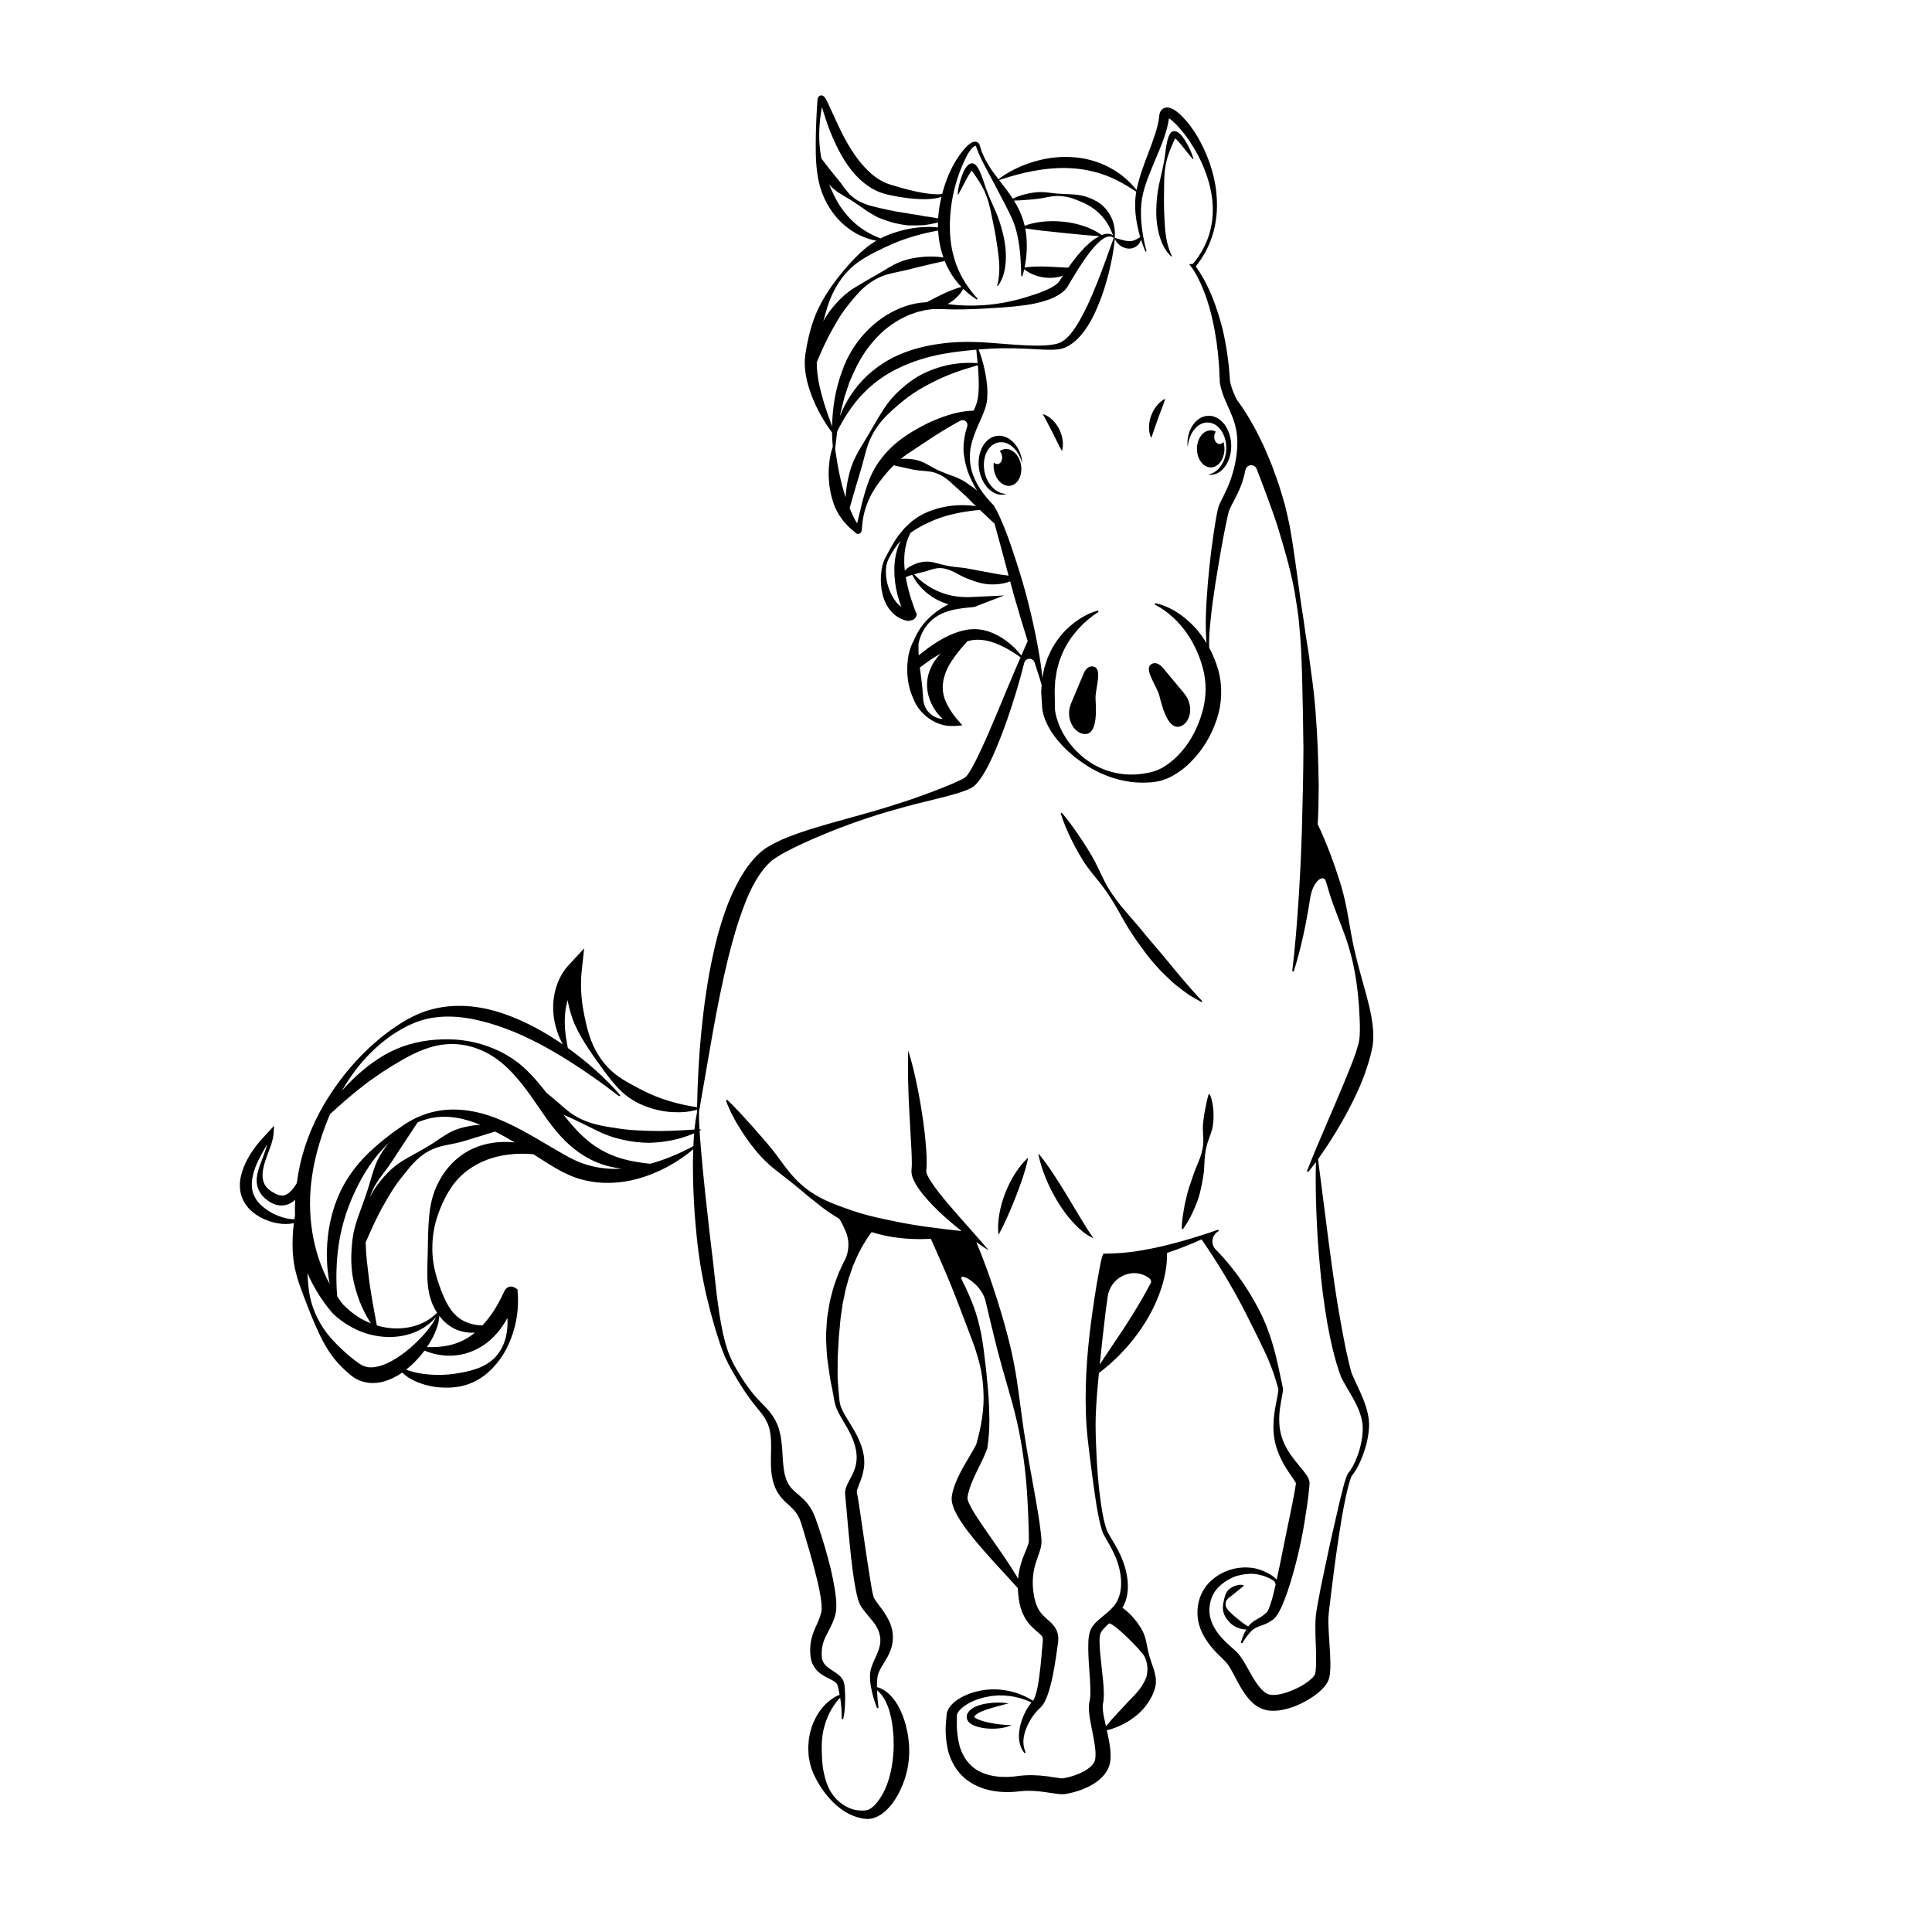 <?xml version="1.0" encoding="utf-8"?>
<!-- Generator: Adobe Illustrator 27.5.0, SVG Export Plug-In . SVG Version: 6.00 Build 0)  -->
<svg version="1.1" xmlns="http://www.w3.org/2000/svg" xmlns:xlink="http://www.w3.org/1999/xlink" x="0px" y="0px"
	 viewBox="0 0 500 500" style="enable-background:new 0 0 500 500;" xml:space="preserve">
<g id="BACKGROUND">
	<rect style="fill:#FFFFFF;" width="500" height="500"/>
</g>
<g id="OBJECTS">
	<g>
		<path d="M260.158,308.751c-0.658,1.7-1.17,3.46-1.5,5.262c-0.312,1.803-0.49,3.656-0.224,5.531
			c0.908-1.645,1.666-3.251,2.39-4.871c0.717-1.618,1.388-3.236,2.025-4.871c0.655-1.627,1.236-3.285,1.812-4.964
			c0.545-1.694,1.091-3.397,1.421-5.259c-1.382,1.278-2.506,2.741-3.475,4.289C261.625,305.411,260.833,307.059,260.158,308.751z"/>
		<path d="M276.124,309.385c-1.123-1.85-2.275-3.693-3.477-5.523c-1.22-1.822-2.469-3.637-3.936-5.378
			c0.377,2.251,1.105,4.367,1.934,6.435c0.845,2.061,1.853,4.052,3.009,5.963c1.149,1.913,2.463,3.743,3.988,5.417
			c1.531,1.644,3.245,3.247,5.365,4.157c-1.333-1.836-2.428-3.672-3.549-5.521L276.124,309.385z"/>
		<path d="M313.07,283.183l-0.287,0.034c-0.432,1.496-0.712,2.934-0.986,4.381c-0.127,0.722-0.242,1.445-0.33,2.169
			c-0.119,0.723-0.16,1.451-0.169,2.19c0.002,1.477,0.219,3.007,0.056,4.486c-0.187,1.473-0.607,2.906-1.207,4.288
			c-0.583,1.386-1.158,2.763-1.593,4.173c-0.46,1.404-0.996,2.785-1.339,4.22c-0.373,1.428-0.683,2.876-0.907,4.357
			c-0.251,1.474-0.461,2.965-0.465,4.538l0.273,0.095c1.841-2.518,3.084-5.282,4.062-8.128c0.439-1.44,0.758-2.913,1.02-4.398
			c0.13-0.743,0.263-1.485,0.349-2.237c0.104-0.747,0.094-1.521,0.145-2.277c0.082-1.518,0.194-3.017,0.58-4.466
			c0.336-1.458,1.041-2.866,1.417-4.345c0.375-1.477,0.409-3.008,0.355-4.534C313.94,286.205,313.749,284.656,313.07,283.183z"/>
		<path d="M353.569,364.246c-0.972-3.178-2.599-6.049-3.764-8.829c-1.246-4.49-2.105-9.149-2.931-13.808
			c-0.43-2.334-0.8-4.688-1.179-7.038l-1.02-7.083c-0.65-4.73-1.267-9.474-1.864-14.226l-1.704-13.292
			c1.61-2.23,3.114-4.53,4.55-6.872c2.154-3.539,4.128-7.193,5.849-10.998c0.849-1.906,1.624-3.86,2.276-5.871
			c0.328-1.005,0.611-2.038,0.906-3.062l0.357-1.586c0.057-0.267,0.121-0.521,0.172-0.799l0.114-0.902
			c0.22-2.361-0.041-4.462-0.384-6.557c-0.344-2.087-0.883-4.11-1.423-6.115c-1.114-4.006-2.239-7.96-3.135-11.98
			c-0.904-4.015-1.405-8.148-2.313-12.178c-0.457-2.013-1.016-3.997-1.66-5.954c-0.617-1.965-1.319-3.904-2.037-5.836
			c-1.027-2.689-2.117-5.357-3.364-7.968c0.003-0.064,0.009-0.129,0.012-0.193c0.233-3.24,0.19-6.487,0.259-9.731
			c-0.051-3.244-0.13-6.488-0.254-9.728c-0.281-6.478-0.725-12.952-1.66-19.369l-0.645-4.813c-0.2-1.605-0.509-3.199-0.759-4.797
			c-0.24-1.6-0.475-3.198-0.684-4.8c-0.23-1.6-0.53-3.189-0.73-4.792c-0.908-6.394-1.644-12.845-2.846-19.249
			c-0.323-1.595-0.718-3.174-1.075-4.764c-0.425-1.571-0.901-3.132-1.382-4.688c-0.471-1.56-1.061-3.084-1.61-4.62
			c-0.52-1.546-1.189-3.04-1.827-4.542c-0.329-0.748-0.618-1.509-0.981-2.243l-1.083-2.2c-0.702-1.473-1.528-2.893-2.335-4.31
			l-1.288-2.088c-0.441-0.688-0.925-1.353-1.384-2.027c-0.231-0.318-0.464-0.633-0.7-0.946c-0.739-1.577-1.395-3.099-1.709-4.692
			c-0.094-1.285-0.181-2.569-0.302-3.851c-0.176-1.328-0.312-2.659-0.521-3.982c-0.429-2.643-0.922-5.28-1.686-7.852
			c-0.735-2.576-1.61-5.113-2.689-7.567c-1.018-2.264-2.17-4.434-3.668-6.477c1.06-1.353,2.002-2.799,2.792-4.326
			c0.8-1.563,1.408-3.221,1.871-4.915c0.426-1.703,0.698-3.448,0.788-5.204c0.088-1.756,0.009-3.52-0.192-5.271
			c-0.435-3.501-1.454-6.921-2.897-10.15c-1.455-3.229-3.285-6.301-5.844-8.944c-0.663-0.653-1.34-1.286-2.286-1.834
			c-0.237-0.136-0.509-0.265-0.837-0.371c-0.348-0.087-0.737-0.217-1.368-0.054c-0.3,0.086-0.619,0.262-0.846,0.504
			c-0.13,0.122-0.199,0.237-0.277,0.361c-0.081,0.129-0.14,0.251-0.172,0.354c-0.177,0.467-0.159,0.824-0.193,0.966
			c-0.155,1.562-0.581,3.163-1.098,4.753c-1.051,3.185-2.397,6.371-3.514,9.688c-0.492,1.514-0.931,3.063-1.245,4.653
			c-1.855-2.357-4.229-4.367-6.955-5.805c-3.081-1.664-6.589-2.577-10.092-2.734c-3.51-0.183-7.01,0.365-10.283,1.436
			c-3.027,0.989-5.921,2.388-8.419,4.313c-0.944-1.228-1.861-2.465-2.652-3.781c-0.871-1.461-1.636-2.997-2.068-4.608
			c-0.062-0.177-0.1-0.447-0.27-0.73c-0.144-0.274-0.502-0.578-0.905-0.607c-0.775-0.029-1.181,0.33-1.583,0.599
			c-0.765,0.6-1.366,1.279-1.927,1.989c-2.221,2.842-3.74,6.112-4.763,9.528c-0.144,0.471-0.277,0.947-0.402,1.425
			c-0.418,0.059-0.844,0.082-1.269,0.086c-0.941-0.015-1.878-0.102-2.816-0.237c-1.872-0.272-3.725-0.709-5.567-1.189
			c-0.921-0.249-1.836-0.508-2.75-0.792c-0.446-0.136-0.941-0.266-1.347-0.408c-0.413-0.133-0.812-0.304-1.206-0.485
			c-1.572-0.732-3.011-1.777-4.274-3.049c-2.578-2.502-4.62-5.69-6.37-9.039c-0.875-1.681-1.654-3.422-2.462-5.171l-1.217-2.649
			c-0.211-0.447-0.419-0.892-0.668-1.356c-0.133-0.238-0.242-0.457-0.481-0.762c-0.054-0.069-0.148-0.175-0.286-0.28
			c-0.133-0.077-0.178-0.13-0.411-0.176c-0.236-0.041-0.447,0.008-0.63,0.125c-0.3,0.215-0.338,0.384-0.39,0.487
			c-0.055,0.129-0.061,0.192-0.09,0.292l-0.015,0.051l-0.003,0.034c-0.279,3.799-0.441,7.578-0.466,11.378
			c-0.024,3.787,0.09,7.688,1.179,11.479c1.14,3.748,3.317,7.305,6.386,9.861c1.524,1.278,3.24,2.323,5.077,3.02
			c0.993,0.386,2.017,0.679,3.056,0.867c-0.525,0.309-1.04,0.636-1.537,0.99c-1.826,1.29-3.426,2.855-4.919,4.458
			c-2.96,3.223-5.628,6.669-7.774,10.549c-2.121,3.857-3.301,8.171-3.997,12.488c-0.429,2.097-0.369,4.174-0.056,6.153
			c0.307,1.995,0.938,3.869,1.616,5.697c0.707,1.821,1.562,3.561,2.518,5.235c0.811,1.396,1.681,2.751,2.661,4.032
			c0.018,1.24,0.098,2.473,0.208,3.702c-0.471,1.347-0.75,2.737-0.904,4.144c-0.181,1.514-0.219,3.05-0.098,4.585
			c0.09,1.537,0.373,3.071,0.771,4.582c0.199,0.756,0.479,1.496,0.749,2.232c0.342,0.715,0.675,1.433,1.092,2.107
			c0.466,0.652,0.872,1.328,1.413,1.917c0.559,0.571,1.031,1.207,1.657,1.685l0.881,0.76l0.216,0.191l0.108,0.095
			c0.102,0.102,0.25,0.196,0.404,0.242c0.13,0.037,0.295,0.047,0.444,0.014c0.171-0.04,0.256-0.094,0.298-0.124
			c0.105-0.058,0.26-0.239,0.26-0.254c0.029-0.044,0.055-0.09,0.078-0.137c0.11-0.262,0.096-0.334,0.123-0.463l0.033-0.308
			c0.064-0.768,0.121-1.48,0.229-2.203c0.416-2.874,1.48-5.637,3.015-8.054c0.751-1.218,1.624-2.339,2.496-3.425
			c0.796-0.97,1.622-1.895,2.5-2.763c0.801,0.19,1.591,0.366,2.374,0.538c0.684,0.178,1.37,0.287,2.048,0.444
			c0.674,0.177,1.367,0.244,2.059,0.353c1.395,0.142,2.887,0.156,4.255,0.604c0.672,0.245,1.332,0.532,1.952,0.888
			c0.607,0.384,1.174,0.839,1.732,1.285c2.106,1.983,4.242,3.702,6.128,5.766c0.267,0.221,0.523,0.454,0.773,0.693
			c-1.7-0.257-3.434-0.319-5.164-0.206c-1.316,0.086-2.628,0.291-3.925,0.594l-0.969,0.242l-0.951,0.318
			c-0.631,0.222-1.282,0.393-1.879,0.712c-0.605,0.294-1.223,0.563-1.798,0.915c-0.558,0.382-1.123,0.75-1.667,1.143
			c-0.544,0.393-1.014,0.891-1.505,1.343l-0.721,0.694l-0.632,0.78c-1.778,1.985-2.916,4.342-4.164,6.593
			c-0.817,1.483-1.121,3.102-1.241,4.718c-0.117,1.624-0.002,3.274,0.387,4.903c0.394,1.623,1.107,3.241,2.34,4.601
			c1.206,1.362,3.086,2.344,5.016,2.438l-1.001-0.45c2.698,1.213,2.765-2.973,2.48-1.345l-0.016-0.06l-0.037-0.119l-0.029-0.076
			l-0.029-0.073l-0.041-0.101l-0.073-0.181l-0.139-0.35l-0.265-0.7l-0.497-1.411c-0.33-0.941-0.616-1.896-0.868-2.856
			c-0.332-1.215-0.611-2.44-0.824-3.672c0.542-0.262,1.113-0.455,1.689-0.629c0.606,1.288,1.463,2.441,2.452,3.485
			c1.124,1.161,2.442,2.158,3.895,2.929c0.969,0.51,1.998,0.92,3.054,1.232c-0.056,0.027-0.114,0.049-0.17,0.077
			c-2.023,1.028-3.859,2.359-5.405,3.967c-1.462,1.507-2.598,3.32-3.419,5.281c-0.347,0.605-0.621,1.248-0.848,1.899
			c-0.427,1.217-0.678,2.491-0.776,3.756c-0.202,2.535-0.032,5.091,0.739,7.468c0.196,0.595,0.422,1.175,0.664,1.751
			c0.125,0.293,0.228,0.563,0.371,0.873c0.151,0.316,0.29,0.63,0.476,0.92c0.681,1.192,1.593,2.168,2.578,2.999
			c1.988,1.635,4.484,2.683,7.365,2.479l2.002-0.142l-1.592-1.839c-0.651-0.752-1.298-1.692-1.81-2.581
			c-0.541-0.891-0.985-1.81-1.278-2.741c-0.601-1.879-0.503-3.706,0.008-5.51c0.492-1.826,1.572-3.634,2.863-5.398
			c0.926-1.25,1.985-2.452,3.079-3.692c0.051-0.015,0.102-0.036,0.154-0.051c2.301-0.68,4.751-0.339,7.179,0.582
			c2.232,0.863,4.391,2.134,6.435,3.609c-2.155,4.966-4.191,9.959-6.278,14.912c-1.359,3.162-2.659,6.345-4.135,9.405
			c-0.706,1.539-1.459,3.057-2.26,4.467c-0.39,0.7-0.822,1.389-1.24,1.884c-0.222,0.26-0.322,0.344-0.614,0.539
			c-0.279,0.177-0.621,0.374-0.986,0.548c-2.972,1.406-6.266,2.657-9.495,3.846c-3.246,1.204-6.546,2.255-9.854,3.277
			c-6.621,2.042-13.362,3.665-20.033,5.78c-1.672,0.52-3.33,1.102-4.977,1.751c-1.656,0.629-3.274,1.393-4.893,2.291
			c-0.406,0.214-0.806,0.47-1.204,0.742c-0.4,0.246-0.797,0.565-1.191,0.885c-0.752,0.645-1.41,1.307-2.026,2.023
			c-1.232,1.419-2.279,2.945-3.205,4.514c-1.806,3.158-3.259,6.446-4.368,9.814c-0.577,1.679-1.074,3.373-1.559,5.069
			c-0.46,1.701-0.859,3.414-1.234,5.128c-0.374,1.714-0.724,3.431-1.039,5.15c-0.305,1.723-0.575,3.448-0.831,5.174
			c-0.527,3.45-0.901,6.915-1.253,10.375c-0.596,6.278-0.919,12.567-1.031,18.862c-4.322-0.651-8.362-1.739-12.104-3.413
			c-1.941-0.889-3.806-1.877-5.707-2.925c-1.873-1.078-3.732-2.339-5.269-3.956c-1.538-1.623-2.768-3.524-3.731-5.532
			c-0.932-2.029-1.565-4.175-2.022-6.318c-0.476-2.137-0.882-4.267-1.067-6.415c-0.088-1.073-0.146-2.145-0.145-3.211
			c0.012-1.037,0.048-2.183,0.143-3.062l0.674-6.264l-4.205,4.548c-0.484,0.523-0.74,0.884-1.057,1.334
			c-0.293,0.434-0.551,0.88-0.795,1.331c-0.489,0.901-0.862,1.849-1.172,2.807c-0.582,1.931-0.856,3.93-0.78,5.892
			c0.063,1.961,0.436,3.876,1.057,5.669c0.386,1.146,0.881,2.239,1.452,3.282c-4.794-3.305-9.974-6.152-15.598-8.059
			c-3.01-1.009-6.165-1.694-9.378-1.887c-3.207-0.198-6.47,0.119-9.553,1.02c-3.1,0.884-5.929,2.424-8.512,4.147
			c-2.606,1.726-5.021,3.702-7.29,5.828c-4.524,4.27-8.414,9.213-11.589,14.63c-3.154,5.425-5.447,11.416-6.557,17.675
			c-0.15,0.835-0.28,1.677-0.395,2.522c-0.259,0.43-0.528,0.849-0.819,1.242c-0.772,1.04-1.727,1.828-2.63,1.954
			c-0.901,0.141-1.955-0.305-3.036-1.004c-1.033-0.671-1.829-1.504-2.169-2.693c-0.343-1.186-0.213-2.617,0.138-3.975
			c0.331-1.378,0.89-2.711,1.39-4.08c0.503-1.368,1.028-2.775,1.131-4.385l0.122-1.893l-1.377,1.48
			c-0.993,1.067-2.013,2.151-2.956,3.317c-0.941,1.166-1.787,2.428-2.52,3.782c-0.718,1.362-1.366,2.806-1.713,4.409
			c-0.382,1.583-0.412,3.357,0.092,5.049c0.519,1.686,1.589,3.164,2.855,4.227c1.277,1.076,2.679,1.806,4.162,2.348
			c1.497,0.513,3.02,0.821,4.59,0.805c0.664-0.005,1.34-0.071,1.995-0.219c-0.063,0.492-0.122,0.985-0.172,1.479
			c-0.277,3.41-0.275,6.888,0.441,10.271c0.724,3.388,2.082,6.593,3.28,9.758c1.213,3.171,2.506,6.313,4.153,9.379
			c0.838,1.52,1.782,3.008,2.895,4.374c1.117,1.365,2.374,2.605,3.738,3.752c0.624,0.545,1.551,1.265,2.547,1.653
			c0.99,0.427,2.07,0.653,3.121,0.7c2.123,0.09,4.073-0.518,5.757-1.351c0.809-0.402,1.567-0.862,2.285-1.361
			c0.286,0.283,0.587,0.551,0.903,0.792c0.814,0.652,1.732,1.111,2.661,1.551c1.882,0.802,3.885,1.311,5.927,1.489
			c2.038,0.176,4.124,0.098,6.147-0.384c2.021-0.482,3.948-1.42,5.6-2.675c1.66-1.254,3.045-2.78,4.198-4.41
			c1.17-1.627,2.055-3.416,2.75-5.281c1.423-3.718,2.021-7.84,1.69-11.827l-0.067-0.812l-0.795-0.467
			c-0.263-0.154-0.698-0.27-1.107-0.207c-0.202,0.028-0.386,0.09-0.536,0.164c-0.197,0.103-0.114,0.065-0.183,0.105
			c-0.132,0.087-0.257,0.194-0.364,0.312l-0.097,0.116l-0.039,0.053l-0.075,0.109c-0.083,0.13-0.103,0.172-0.146,0.249l-0.148,0.29
			l-0.223,0.464l-0.411,0.853c-0.273,0.556-0.555,1.096-0.85,1.626c-0.587,1.06-1.216,2.082-1.917,3.035
			c-0.679,0.944-1.397,1.844-2.166,2.678c-0.681-0.019-1.354-0.09-1.999-0.198c-1.49-0.302-2.856-0.832-3.978-1.682
			c-2.319-1.623-3.588-4.349-4.723-7.204c-1.083-2.896-2.069-6.099-2.228-9.384c-0.181-3.277,0.219-6.589,1.232-9.663
			c1.003-3.074,2.398-5.914,4.163-8.359c1.822-2.423,4.178-4.254,6.819-5.566c2.645-1.328,5.646-2.054,8.765-2.302
			c1.69-0.132,3.408-0.106,5.145,0.045c0.677,0.436,1.351,0.869,2.033,1.307c2.41,1.528,4.779,3.061,7.653,4.276
			c5.704,2.366,12.134,2.292,17.753,0.629c1.421-0.391,2.798-0.903,4.137-1.478c1.343-0.566,2.642-1.216,3.899-1.929
			c2.093-1.191,4.075-2.548,5.89-4.104c-0.007,0.183-0.014,0.365-0.02,0.548l-0.069,2.658l0.015,2.655
			c-0.001,1.772,0.058,3.539,0.133,5.307c0.067,1.768,0.184,3.532,0.288,5.299c0.129,1.764,0.304,3.524,0.454,5.287
			c0.329,3.523,0.817,7.032,1.436,10.521c0.326,1.743,0.706,3.477,1.072,5.21c0.434,1.726,0.832,3.452,1.299,5.167
			c0.51,1.708,0.907,3.431,1.494,5.119c0.282,0.846,0.505,1.703,0.804,2.544c0.311,0.84,0.642,1.67,0.935,2.512
			c0.299,0.841,0.746,1.645,1.113,2.467c0.182,0.418,0.403,0.802,0.629,1.181l0.648,1.158c0.879,1.538,1.798,3.053,2.769,4.548
			c0.979,1.485,2.035,2.946,3.16,4.337c1.147,1.396,2.243,2.645,2.911,4.105c1.424,2.9,1.021,6.285,1.018,9.869
			c-0.003,1.805,0.061,3.705,0.613,5.663c0.253,0.972,0.678,1.957,1.248,2.858c0.565,0.905,1.29,1.696,1.982,2.348
			c1.421,1.3,2.481,2.222,3.162,3.492c0.368,0.613,0.616,1.309,0.864,2.037l0.76,2.498c0.982,3.342,1.987,6.679,2.824,10.032
			c0.442,1.669,0.839,3.341,1.166,5.002c0.159,0.83,0.293,1.653,0.392,2.463l0.113,1.184c0.019,0.373,0.02,0.741,0.015,1.075
			c-0.008,0.477-0.256,1.353-0.51,2.058c-0.264,0.741-0.607,1.488-0.978,2.306c-0.368,0.816-0.745,1.721-1.017,2.691
			c-0.275,0.969-0.424,1.984-0.46,2.973c-0.023,0.993,0.015,1.914,0.256,3.026c0.264,1.077,0.871,2.129,1.656,2.884
			c1.572,1.528,3.5,1.99,4.561,2.843c0.232,0.214,0.439,0.417,0.534,0.676l0.086,0.193l0.077,0.306l0.153,0.622
			c0.113,0.486,0.189,0.986,0.279,1.481c-0.211,0.076-0.402,0.169-0.618,0.257c-0.386,0.205-0.788,0.407-1.146,0.66
			c-0.737,0.489-1.413,1.065-2.035,1.703c-1.253,1.27-2.222,2.823-2.938,4.477c-0.394,0.821-0.603,1.699-0.871,2.567
			c-0.145,0.884-0.393,1.771-0.413,2.667l-0.088,1.344c0.005,0.446,0.025,0.891,0.057,1.336c0.024,0.889,0.196,1.777,0.386,2.652
			c0.375,1.758,1.163,3.389,2.01,4.903c0.847,1.531,1.894,2.935,3.031,4.226c2.268,2.558,5.209,4.707,8.915,5.259
			c0.23,0.036,0.467,0.04,0.703,0.06c0.12,0.006,0.233,0.02,0.36,0.018l0.41-0.041c0.577-0.032,1.062-0.207,1.56-0.385
			c0.478-0.192,0.908-0.44,1.339-0.693c0.377-0.289,0.8-0.561,1.141-0.881c1.414-1.261,2.493-2.766,3.344-4.351
			c1.704-3.169,2.728-6.686,2.857-10.252c0.099-1.78-0.068-3.561-0.351-5.305c-0.172-0.864-0.345-1.713-0.566-2.564
			c-0.248-0.847-0.503-1.686-0.842-2.511c-0.654-1.643-1.514-3.252-2.725-4.605c-1.029-1.156-2.338-2.182-3.858-2.54
			c-0.011-0.918,0.024-1.822,0.159-2.654c0.342-2.296,2.523-4.211,3.527-7.329c0.494-1.548,0.587-3.276,0.235-4.906
			c-0.362-1.637-1.142-3.102-1.978-4.346c-0.829-1.25-1.749-2.329-2.381-3.316c-0.153-0.239-0.312-0.5-0.386-0.69
			c-0.028-0.167-0.097-0.247-0.168-0.603c-0.149-0.559-0.267-1.215-0.387-1.859c-0.902-5.276-1.67-10.773-2.475-16.206l-0.599-4.094
			c-0.223-1.389-0.385-2.678-0.71-4.196c-0.081-0.157-0.036-0.598,0.165-1.173c0.183-0.566,0.46-1.216,0.71-1.889
			c0.523-1.339,0.932-2.854,1.006-4.375c0.158-3.103-1.024-5.88-2.349-8.344c-0.696-1.229-1.424-2.417-2.147-3.582
			c-0.717-1.163-1.388-2.353-1.729-3.577c-0.167-0.583-0.199-1.271-0.27-1.96l-0.189-2.046c-0.08-1.368-0.264-2.725-0.206-4.095
			l0.019-4.082l0.231-4.05c0.019-1.35,0.233-2.677,0.332-4.014c0.075-0.665,0.087-1.339,0.18-2l0.286-1.982l0.286-1.983l0.414-1.954
			c0.222-1.32,0.597-2.594,0.96-3.877c0.093-0.32,0.172-0.646,0.276-0.961l0.333-0.94l0.657-1.891
			c0.544-1.211,1.015-2.472,1.65-3.649c0.917-1.771,1.943-3.526,3.178-5.132c1.697,0.521,3.42,0.951,5.169,1.236
			c3.184,0.509,6.41,0.681,9.608,0.522c0.183-0.01,0.365-0.03,0.548-0.041c1.797,4.005,3.552,7.968,5.187,11.959
			c1.813,4.45,3.417,8.926,5.163,13.401c0.872,2.241,1.634,4.532,2.231,6.871c0.593,2.34,0.928,4.741,1.03,7.149
			c0.271,4.752-0.592,9.483-1.888,13.93c-1.635,3.137-3.914,6.284-5.414,10.13c-0.365,0.979-0.689,2.006-0.869,3.129
			c-0.065,0.383-0.068,0.887-0.02,1.237c0.047,0.366,0.117,0.707,0.204,1.008c0.171,0.612,0.383,1.14,0.611,1.639
			c0.938,1.956,2.067,3.554,3.238,5.122c2.355,3.103,4.909,5.929,7.458,8.745c1.86,2.047,3.757,4.038,5.582,6.103
			c0.032,1.023,0.132,2.037,0.289,3.068c0.228,1.608,0.76,3.284,1.674,4.818c0.894,1.539,2.323,2.789,3.37,3.662
			c0.539,0.446,0.884,0.803,0.992,1.025c0.115,0.212,0.167,0.47,0.15,0.938l-0.381,4.38c-0.124,1.436-0.267,2.864-0.45,4.275
			c-0.171,1.412-0.372,2.817-0.678,4.146c-0.149,0.667-0.343,1.294-0.545,1.879l-0.171,0.381l-0.084,0.192l-0.085,0.123
			l-0.077,0.127l-0.037,0.068l-0.059,0.067c-3.437-2.208-7.697-3.268-11.897-2.861c-2.318,0.244-4.621,0.865-6.745,2.049
			c-1.054,0.608-2.09,1.322-2.935,2.485c-0.207,0.297-0.397,0.63-0.546,1.016c-0.077,0.191-0.131,0.439-0.182,0.66l-0.041,0.441
			l-0.153,1.749c-0.219,2.337-0.02,4.704,0.461,7.086c0.589,2.363,1.706,4.73,3.511,6.585c1.789,1.868,4.152,3.1,6.543,3.743
			c2.405,0.662,4.856,0.778,7.26,0.613c1.301-0.13,2.167-0.247,3.208-0.265c1.013-0.024,2.04,0.03,3.078,0.139
			c1.04,0.111,2.084,0.268,3.181,0.431c0.553,0.083,1.108,0.171,1.728,0.243c0.323,0.032,0.63,0.069,1.032,0.073
			c0.171,0.01,0.42-0.002,0.664-0.025c0.279-0.021,0.361-0.051,0.548-0.077c2.448-0.47,4.716-1.213,6.946-2.544
			c1.092-0.684,2.168-1.54,3.039-2.714c0.434-0.581,0.803-1.23,1.066-2.057c0.229-0.765,0.317-1.491,0.331-2.152
			c0.033-1.335-0.109-2.55-0.311-3.703c-0.189-1.129-0.425-2.216-0.664-3.278c1.476-0.328,2.846-0.886,4.168-1.55
			c1.54-0.781,2.985-1.756,4.286-2.953c1.292-1.206,2.39-2.663,3.229-4.347c0.396-0.862,0.787-1.738,0.926-2.733
			c0.125-0.463,0.091-0.998,0.081-1.492c0.018-0.503-0.104-0.965-0.201-1.423c-0.051-0.227-0.088-0.457-0.153-0.674
			c-0.078-0.214-0.146-0.426-0.211-0.638c-0.136-0.423-0.258-0.841-0.413-1.24c-0.263-0.818-0.547-1.605-0.764-2.424
			c-0.482-1.604-0.615-3.408-1.191-5.03c-0.287-0.807-0.668-1.57-1.137-2.274c-0.448-0.718-0.953-1.398-1.491-2.053
			c-0.895-1.06-1.891-2.047-3.082-2.868c0.286-0.493,0.54-1.007,0.746-1.541c0.419-1.166,0.618-2.38,0.662-3.577
			c0.04-2.359-0.417-4.687-1.241-6.829c-0.77-2.169-1.93-4.146-3.081-6.051c-0.286-0.477-0.571-0.949-0.822-1.414
			c-0.241-0.442-0.412-0.929-0.575-1.442c-0.306-1.031-0.569-2.1-0.763-3.183c-0.805-4.333-1.229-8.759-1.512-13.181
			c-0.129-2.214-0.227-4.43-0.311-6.647c-0.074-2.209-0.072-4.378,0.019-6.579c0.145-3.434,0.453-6.869,0.789-10.303l0.139-0.107
			c0.661-0.504,1.292-1.039,1.941-1.563c1.272-1.072,2.485-2.216,3.647-3.414c2.317-2.402,4.406-5.046,6.19-7.902
			c1.785-2.852,3.264-5.922,4.29-9.146c0.921-2.895,1.473-5.929,1.431-8.96c3.045-1.016,6.028-2.181,8.936-3.504
			c2.033,2.968,3.969,5.957,5.805,8.989c0.944,1.585,1.874,3.17,2.783,4.765c0.857,1.626,1.768,3.215,2.582,4.857
			c1.641,3.273,3.329,6.518,4.881,9.86c1.623,3.289,2.877,6.759,3.825,10.316c-0.079,1.35-0.484,2.842-0.728,4.305
			c-0.27,1.504-0.488,3.039-0.545,4.605c-0.06,1.564,0.037,3.165,0.388,4.747c0.35,1.57,0.925,3.087,1.63,4.518
			c0.696,1.436,1.567,2.776,2.427,4.031c0.427,0.618,0.878,1.241,1.19,1.774c0.341,0.778,0.16-0.047,0.09,1.011
			c-0.459,2.858-1.081,5.834-1.684,8.752c-1.108,5.168-2.065,10.379-3.198,15.502c-0.648-0.616-1.356-1.173-2.171-1.586
			c-1.47-0.786-3.116-1.388-4.833-1.492c-3.419-0.296-6.983,0.796-9.692,3.134c-1.372,1.145-2.465,2.695-3.117,4.45
			c-0.623,1.742-0.842,3.58-0.618,5.441c0.228,1.848,0.903,3.615,1.833,5.143c0.926,1.535,2.061,2.884,3.239,4.088
			c0.588,0.606,1.184,1.178,1.752,1.73l0.405,0.402c0.137,0.135,0.185,0.22,0.285,0.329c0.177,0.212,0.373,0.487,0.559,0.776
			c0.758,1.188,1.462,2.633,2.249,4.081c0.794,1.452,1.65,2.952,2.861,4.39c0.64,0.707,1.334,1.41,2.27,1.968
			c0.43,0.304,0.971,0.51,1.485,0.725c0.528,0.149,1.119,0.315,1.63,0.347c2.104,0.181,3.893-0.247,5.589-0.784
			c1.691-0.557,3.256-1.328,4.756-2.241c0.751-0.454,1.477-0.965,2.183-1.542c0.706-0.579,1.393-1.216,2.031-2.097
			c0.157-0.242,0.314-0.443,0.459-0.724c0.14-0.304,0.274-0.621,0.382-0.929l0.167-0.775c0.041-0.247,0.062-0.474,0.092-0.712
			c0.092-0.924,0.105-1.783,0.092-2.623c-0.063-3.342-0.403-6.537-0.512-9.647c-0.021-0.768-0.033-1.537,0.014-2.244
			c0.043-0.715,0.153-1.526,0.234-2.309l0.582-4.759c0.77-6.364,1.653-12.725,2.715-19.047c0.584-3.14,1.158-6.327,2.091-9.321
			c0.122-0.354,0.261-0.747,0.401-0.985c0.027-0.071,0.192-0.275,0.324-0.44c0.144-0.167,0.251-0.345,0.378-0.518
			c0.474-0.7,0.868-1.43,1.231-2.171c0.706-1.491,1.269-3.036,1.722-4.623c0.454-1.587,0.738-3.23,0.817-4.925
			C354.398,367.57,354.038,365.858,353.569,364.246z M302.614,30.054C302.614,30.054,302.614,30.055,302.614,30.054
			C302.617,30.033,302.619,30.028,302.614,30.054z M295.836,50.025c0.387-1.615,0.939-3.205,1.556-4.782
			c1.208-3.17,2.713-6.27,3.873-9.613c0.544-1.585,1.022-3.232,1.26-4.987c0.531,0.312,1.116,0.812,1.648,1.339
			c2.27,2.284,4.188,5.105,5.782,8.039c1.574,2.96,2.779,6.139,3.435,9.446c0.661,3.299,0.675,6.759-0.136,10.041
			c-0.776,3.222-2.373,6.224-4.505,8.756l-0.11,0.014l-0.862,0.109l0.545,0.721c0.743,0.985,1.395,2.146,1.955,3.304
			c0.58,1.159,1.07,2.365,1.538,3.575c0.917,2.432,1.589,4.953,2.135,7.491l0.385,1.91l0.311,1.925
			c0.242,1.275,0.356,2.575,0.529,3.861c0.147,1.291,0.221,2.591,0.336,3.884l0.178,3.897l0.004,0.09l0.018,0.105
			c0.569,3.28,2.199,6.073,3.222,8.723c0.523,1.336,0.909,2.673,1.106,4.042c0.198,1.369,0.222,2.762,0.135,4.168
			c-0.206,2.874-0.826,5.692-1.812,8.385c-0.49,1.351-1.1,2.657-1.766,3.987c-0.334,0.674-0.685,1.337-1.026,2.125
			c-0.183,0.382-0.293,0.866-0.42,1.306l-0.237,1.155c-1.098,6.041-1.832,12.027-2.342,18.085c-0.233,3.026-0.458,6.052-0.511,9.094
			c-0.023,0.758-0.005,1.522,0.003,2.283c-0.001,0.76,0.022,1.521,0.074,2.284l0.062,1.141l0.064,0.54
			c-0.866-1.433-1.853-2.789-2.965-4.038c-2.813-3.034-6.345-5.464-10.326-6.335l-0.107,0.37c3.474,1.773,6.274,4.53,8.416,7.573
			c2.067,3.113,3.568,6.594,4.329,10.208c0.694,3.465,0.463,7.119-0.616,10.585c-1.056,3.456-2.739,6.833-5.145,9.586
			c-1.162,1.415-2.54,2.613-4.005,3.617c-0.374,0.233-0.742,0.489-1.123,0.713l-1.184,0.557c-0.815,0.307-1.616,0.585-2.572,0.725
			c-3.67,0.77-7.595,0.525-11.186-0.872c-3.607-1.344-6.741-3.865-9.041-6.894c-0.305-0.366-0.575-0.757-0.819-1.165
			c-0.249-0.404-0.515-0.794-0.747-1.202c-0.417-0.843-0.886-1.653-1.18-2.525c-0.661-1.689-1.104-3.485-0.984-5.024l-0.007-0.222
			c0.011-1.156-0.074-2.309-0.056-3.453c0.041-0.569,0.072-1.139,0.098-1.71c0.018-0.285,0.018-0.573,0.05-0.855l0.14-0.839
			l0.261-1.685c0.151-0.545,0.299-1.09,0.434-1.642c0.112-0.561,0.329-1.084,0.529-1.615c0.211-0.526,0.366-1.081,0.65-1.575
			c0.909-2.094,2.233-4.007,3.773-5.766c1.549-1.752,3.377-3.324,5.408-4.631l-0.141-0.359c-2.421,0.683-4.651,1.947-6.632,3.55
			c-1.98,1.604-3.715,3.586-4.996,5.855c-0.363,0.545-0.596,1.155-0.883,1.741c-0.277,0.591-0.568,1.179-0.75,1.806
			c-0.213,0.616-0.413,1.239-0.61,1.863l-0.391,1.913l-0.13,0.688c-0.039-0.42-0.086-0.837-0.127-1.256
			c-0.118-1.001-0.232-2.008-0.398-2.998c-0.3-1.991-0.655-3.969-1.049-5.937c-0.764-3.943-1.702-7.841-2.722-11.719
			c-1.047-3.87-2.283-7.69-3.552-11.501l-0.989-2.849l-1.084-2.824c-0.403-0.934-0.79-1.864-1.215-2.793l-0.671-1.388
			c-0.226-0.464-0.562-0.953-0.84-1.412l-0.017-0.028l-0.028-0.028c-2.536-2.573-4.762-5.633-5.661-9.131
			c-0.436-1.743-0.5-3.539-0.275-5.266c0.275-1.732,0.839-3.374,1.498-5.01c0.669-1.64,1.48-3.244,2.156-5.088
			c0.346-0.891,0.621-2.001,0.702-2.978c0.077-0.999,0.074-1.975,0.013-2.935c-0.276-3.422-1.051-6.695-2.229-9.827
			c1.026-0.082,2.055-0.151,3.086-0.208c4.173-0.23,8.355-0.056,12.561,0.19c1.055,0.063,2.112,0.097,3.195,0.098
			c1.067-0.024,2.224-0.062,3.368-0.514c2.239-0.901,3.845-2.619,5.155-4.367c0.658-0.884,1.238-1.811,1.752-2.765
			c0.53-0.945,0.99-1.92,1.417-2.904c0.868-1.961,1.586-3.97,2.211-5.998c1.197-3.985,2.1-8.038,2.507-12.172
			c0.259,0.65,0.695,1.187,1.231,1.63c0.62,0.492,1.416,0.859,2.323,0.902c0.906,0.069,1.876-0.339,2.455-0.971
			c0.389-0.389,0.627-0.853,0.766-1.339c0.331,1.054,0.706,2.091,1.152,3.103l0.27-0.102c-0.877-3.31-1.46-6.715-1.436-10.078
			C295.275,53.269,295.446,51.618,295.836,50.025z M238.847,80.399c0.206-0.05,0.412-0.11,0.62-0.153l0.629-0.081l1.267-0.167
			c0.859-0.013,1.661-0.05,2.588,0.006c3.646,0.173,7.242,0.031,10.839-0.146c3.593-0.217,7.2-0.396,10.819-0.923
			c1.807-0.278,3.615-0.644,5.393-1.268c0.895-0.297,1.77-0.679,2.635-1.165c0.863-0.486,1.725-1.079,2.452-2.01l0.044-0.056
			l0.044-0.074c0.833-1.38,1.634-2.79,2.497-4.144c0.427-0.682,0.841-1.376,1.307-2.024c0.454-0.657,0.871-1.353,1.362-1.974
			c0.935-1.296,1.938-2.524,3.075-3.581c0.572-0.509,1.188-0.995,1.866-1.263c0.338-0.135,0.687-0.2,1.043-0.193
			c0.323,0.029,0.665,0.164,0.912,0.39c-1.431,3.931-2.792,7.846-4.319,11.67c-1.535,3.838-3.193,7.633-5.31,11.014
			c-1.07,1.652-2.259,3.289-3.848,4.196c-0.762,0.449-1.732,0.654-2.743,0.79c-1.008,0.145-2.048,0.174-3.087,0.202
			c-4.172,0.041-8.353-0.416-12.562-0.716c-4.209-0.324-8.489-0.394-12.75,0.188c-4.254,0.541-8.526,1.628-12.46,3.59
			c-3.898,2.004-7.415,4.852-10.003,8.367c-1.57,2.097-2.817,4.388-3.767,6.776c0.051-0.283,0.098-0.568,0.152-0.849
			c0.223-0.853,0.433-1.705,0.636-2.556l0.308-1.275c0.107-0.423,0.275-0.828,0.409-1.242l0.816-2.474
			c0.282-0.819,0.69-1.585,1.013-2.383c1.377-3.147,3.134-6.12,5.386-8.646c2.204-2.559,4.894-4.713,7.952-6.159
			c0.382-0.179,0.761-0.372,1.148-0.543l1.196-0.419C237.194,80.767,238.022,80.607,238.847,80.399z M274.507,69.181
			c-1.042-0.043-2.078-0.137-3.125-0.168c-1.049-0.036-2.117-0.072-3.219-0.041c-0.965,0.031-1.952,0.101-3.01,0.288
			c0.569-2.681,0.718-5.458,0.455-8.248c-0.063-0.638-0.167-1.278-0.291-1.917c1.423,0.229,2.818,0.416,4.197,0.579l5.31,0.568
			l5.302,0.527c1.443,0.11,2.882,0.275,4.392,0.344c-0.301,0.151-0.58,0.329-0.874,0.495c-0.393,0.211-0.694,0.502-1.044,0.757
			c-0.35,0.256-0.663,0.54-0.971,0.83c-0.307,0.29-0.636,0.568-0.927,0.871l-0.853,0.928c-1.133,1.241-2.165,2.558-3.119,3.917
			c-0.087,0.115-0.167,0.233-0.251,0.349C275.791,69.241,275.149,69.211,274.507,69.181z M285.404,60.717l-0.251,0.107
			c-1.404-0.98-2.939-1.742-4.542-2.273c-1.78-0.614-3.63-1-5.496-1.181c-1.865-0.192-3.749-0.183-5.612,0.042
			c-1.461,0.185-2.919,0.486-4.319,1.011c-0.212-0.918-0.49-1.827-0.846-2.71c-0.526-1.342-1.193-2.599-1.929-3.796
			c1.066-0.031,2.114-0.098,3.152-0.179c1.344-0.121,2.678-0.209,4.002-0.436c1.323-0.227,2.663-0.573,4.02-0.585
			c1.352-0.013,2.705,0.206,3.98,0.637c1.272,0.441,2.486,0.946,3.631,1.514c1.141,0.586,2.166,1.315,3.068,2.153
			c0.915,0.828,1.699,1.793,2.374,2.886c0.573,0.923,0.991,1.95,1.428,3.023c-0.183-0.137-0.391-0.244-0.614-0.324
			c-0.453-0.125-0.931-0.125-1.382-0.048L285.404,60.717z M267.377,44.251c3.2-0.576,6.409-0.903,9.583-0.726
			c3.175,0.144,6.296,0.782,9.297,1.9c2.712,1.02,5.272,2.496,7.803,4.19c-0.002,0.013-0.006,0.027-0.008,0.04
			c-0.317,1.782-0.341,3.595-0.202,5.354c0.144,1.765,0.487,3.492,0.915,5.182c0.101,0.393,0.21,0.783,0.323,1.172
			c-0.548,0.32-0.995,0.623-1.453,0.779c-0.531,0.221-0.98,0.3-1.487,0.271c-0.503-0.022-1.067-0.137-1.684-0.308
			c-0.583-0.154-1.202-0.354-1.916-0.54c0-0.003,0.001-0.006,0.001-0.009l-0.141-0.03l0,0l0.096-0.012
			c0.001-0.016,0-0.033,0.002-0.049l0.025-0.016c-0.007-0.012-0.017-0.021-0.024-0.032c0.099-1.367-0.024-2.786-0.492-4.14
			c-0.479-1.38-1.278-2.688-2.337-3.747c-1.057-1.07-2.392-1.801-3.74-2.323c-1.349-0.544-2.772-0.806-4.178-0.889
			c-1.408-0.086-2.782-0.109-4.157-0.222c-1.372-0.103-2.765-0.381-4.164-0.393c-1.397-0.014-2.775,0.237-4.124,0.562
			c-1.102,0.286-2.19,0.639-3.227,1.145c-0.087-0.136-0.17-0.275-0.258-0.409c-1.021-1.536-2.16-2.964-3.266-4.399
			C261.503,45.609,264.434,44.817,267.377,44.251z M250.303,40.14c0.411-0.708,0.862-1.416,1.406-1.939
			c0.252-0.259,0.596-0.467,0.705-0.465c0.041-0.039,0.176,0.077,0.326,0.548c0.587,1.683,1.374,3.248,2.192,4.784
			c1.648,3.06,3.262,6.156,4.828,9.159c0.785,1.499,1.548,2.98,2.215,4.471c0.643,1.47,1.085,3.027,1.419,4.648
			c0.655,3.246,0.84,6.652,0.898,10.107l0.285,0.049c0.188-0.607,0.344-1.222,0.486-1.84c0.829,0.701,1.758,1.178,2.72,1.542
			c1.112,0.401,2.278,0.65,3.474,0.695c1.194,0.042,2.416-0.066,3.595-0.472c0.079-0.028,0.155-0.067,0.233-0.097
			c-0.341,0.538-0.68,1.078-1.029,1.613c-0.399,0.465-1.023,0.914-1.699,1.314c-0.688,0.407-1.464,0.735-2.242,1.073
			c-1.57,0.652-3.238,1.193-4.924,1.695c-3.383,0.989-6.906,1.688-10.458,1.938c-3.169,0.223-6.371,0.152-9.5-0.277
			c0.847-0.466,1.627-1.037,2.324-1.696c0.677-0.643,1.267-1.381,1.736-2.238c1.085,1.06,2.27,2.001,3.536,2.784l0.184-0.223
			c-2.344-2.544-4.19-5.383-5.384-8.439c-1.173-3.064-1.753-6.301-1.793-9.571C245.69,52.784,247.25,46.041,250.303,40.14z
			 M213.669,30.739c0.601,1.866,1.318,3.708,2.127,5.524c1.62,3.615,3.641,7.197,6.664,10.104c1.537,1.405,3.31,2.654,5.328,3.414
			c0.504,0.186,1.014,0.357,1.537,0.482c0.523,0.136,0.978,0.214,1.469,0.324c0.962,0.214,1.943,0.363,2.919,0.523
			c1.96,0.286,3.945,0.485,5.949,0.432c0.999-0.006,2.008-0.125,2.997-0.316c0.326-0.076,0.655-0.16,0.98-0.257
			c-0.434,1.814-0.729,3.669-0.845,5.544c-1.173-0.233-2.326-0.386-3.469-0.532c-1.612-0.372-3.226-0.507-4.8-0.821
			c-3.189-0.45-6.269-1.141-9.472-1.964c-1.548-0.513-3.116-1.14-4.368-2.22c-0.316-0.263-0.645-0.508-0.919-0.819
			c-0.268-0.319-0.539-0.629-0.793-0.954c-0.253-0.325-0.518-0.633-0.758-0.963c-0.23-0.34-0.462-0.672-0.7-0.995l-3.011-3.708
			c-0.637-0.811-1.268-1.647-1.909-2.499c-0.263-1.314-0.448-2.65-0.52-4.001c-0.194-3.126,0.083-6.269,0.633-9.356
			c0.029,0.092,0.059,0.183,0.088,0.275C213.085,28.872,213.356,29.812,213.669,30.739z M213.035,25.99
			c0-0.002,0.001-0.004,0.001-0.006c0.012-0.016,0.029-0.069,0.029-0.049C213.063,25.931,213.064,25.95,213.035,25.99z
			 M220.178,56.762c-1.252-1.26-2.335-2.674-3.251-4.191c-0.896-1.533-1.662-3.142-2.336-4.816
			c-0.008-0.022-0.016-0.045-0.025-0.068c0.364,0.438,0.749,0.858,1.2,1.213c0.339,0.281,0.685,0.552,1.033,0.815
			c0.366,0.244,0.754,0.461,1.127,0.688c0.379,0.22,0.741,0.455,1.105,0.682c0.362,0.23,0.753,0.417,1.111,0.647
			c1.414,0.948,2.83,1.852,4.235,2.892c0.739,0.438,1.476,0.915,2.247,1.329c0.191,0.107,0.383,0.215,0.579,0.311l0.607,0.233
			l1.226,0.446c1.626,0.663,3.335,1.004,5.054,1.27c0.857,0.165,1.729,0.119,2.594,0.121c0.865-0.006,1.728-0.028,2.586-0.08
			c1.173-0.168,2.337-0.384,3.483-0.671c-0.011,0.424-0.012,0.848-0.003,1.273c-1.673-0.198-3.354-0.14-5.032,0.004
			c-2.195,0.233-4.381,0.698-6.483,1.432c-1.147,0.378-2.265,0.852-3.342,1.406C224.94,60.608,222.302,58.907,220.178,56.762z
			 M221.141,68.576c1.645-1.334,3.484-2.382,5.328-3.327c1.851-0.941,3.719-1.806,5.636-2.598c3.395-1.335,6.975-2.328,10.673-2.978
			c0.144,2.362,0.591,4.727,1.38,6.969c-1.641-0.281-3.309-0.297-4.962-0.197c-2.171,0.179-4.356,0.552-6.39,1.386
			c-2.037,0.838-3.869,2.092-5.725,3.163c-1.86,1.079-3.73,2.119-5.601,3.265c-1.881,1.134-3.588,2.578-5.058,4.235
			c-1.291,1.39-2.397,2.948-3.333,4.597c0.352-1.359,0.734-2.713,1.174-4.055C215.568,75.051,217.841,71.251,221.141,68.576z
			 M214.199,107.165c-0.607-1.772-1.182-3.544-1.632-5.328c-0.464-1.775-0.865-3.562-1.04-5.327
			c-0.098-0.926-0.158-1.845-0.155-2.747c1.226-2.928,2.478-5.732,3.972-8.388c1.011-1.748,1.964-3.537,3.193-5.156
			c0.28-0.426,0.612-0.809,0.928-1.208c0.317-0.398,0.627-0.806,0.964-1.19c0.336-0.385,0.658-0.788,0.991-1.186l1.053-1.146
			c1.442-1.502,3.142-2.783,5.04-3.67c1.901-0.897,4.01-1.255,6.018-1.69c2.012-0.44,3.977-1.004,5.998-1.459
			c1.628-0.399,3.283-0.747,4.965-1.122c0.315,0.784,0.669,1.551,1.076,2.292c0.882,1.632,1.985,3.123,3.247,4.439
			c-0.901,0.21-1.706,0.509-2.494,0.804c-1.003,0.395-1.945,0.832-2.868,1.279c-0.925,0.445-1.823,0.913-2.752,1.398
			c-0.274,0.149-0.554,0.3-0.837,0.455c-2.33,0.098-4.668,0.623-6.823,1.506c-7.025,2.864-12.519,9.035-14.998,16.033
			c-1.79,4.719-2.616,9.672-2.701,14.598C214.948,109.29,214.563,108.227,214.199,107.165z M216.135,116.185
			c0.173-1.394,0.318-2.782,0.483-4.16c0.028-0.154,0.053-0.307,0.08-0.461c1.708-3.387,3.743-6.539,6.222-9.23
			c2.744-2.961,6.003-5.346,9.614-7.057c3.588-1.757,7.486-2.938,11.503-3.687c2.834-0.495,5.718-0.844,8.63-1.091
			c0.123,1.164,0.238,2.324,0.342,3.48c-2.203-0.169-4.434-0.075-6.641,0.299c-2.438,0.436-4.844,1.184-7.111,2.258
			c-2.272,1.072-4.317,2.584-6.173,4.246c-1.876,1.649-3.466,3.594-4.766,5.683c-1.311,2.084-2.496,4.187-3.721,6.274
			c-1.216,2.086-2.614,4.135-3.613,6.387c-0.989,2.251-1.558,4.659-1.908,7.078c-0.112,0.822-0.187,1.65-0.24,2.479
			C217.536,124.775,216.755,120.587,216.135,116.185z M221.382,136.853c0.012-0.027,0.026-0.053,0.043-0.078
			c0,0,0.008-0.01,0.009-0.012l-0.01,0.027C221.405,136.84,221.352,136.95,221.382,136.853z M228.933,117.628
			c-1.023,1.194-1.948,2.468-2.703,3.832c-0.768,1.356-1.338,2.806-1.837,4.25c-0.972,2.907-1.63,5.816-2.326,8.714
			c-0.083,0.338-0.167,0.681-0.253,1.019c-0.752-1.175-1.296-2.424-1.816-3.667c-0.041-0.094-0.074-0.192-0.114-0.287
			c0.47-1.621,0.918-3.229,1.384-4.819c0.641-2.267,1.382-4.476,1.99-6.74c0.603-2.26,1.118-4.616,2.163-6.752
			c1.036-2.133,2.464-4.067,4.136-5.729c1.681-1.657,3.447-3.163,5.265-4.561c1.843-1.374,3.802-2.549,5.827-3.599
			c2.018-1.068,4.121-1.988,6.303-2.813c1.973-0.737,4.017-1.314,6.108-1.953c0.165,1.953,0.273,3.89,0.232,5.795
			c-0.012,0.886-0.08,1.759-0.211,2.594c-0.143,0.855-0.319,1.551-0.67,2.37c-0.135,0.327-0.283,0.661-0.431,0.997
			c-1.113,0-2.213,0.146-3.3,0.341c-1.503,0.277-2.982,0.682-4.413,1.192c-2.878,0.996-5.614,2.341-8.191,3.905
			c-0.653,0.381-1.266,0.816-1.892,1.234c-0.609,0.419-1.255,0.859-1.866,1.376C231.091,115.325,229.951,116.427,228.933,117.628z
			 M250.114,124.933c-0.321-0.219-0.653-0.419-0.994-0.604c-0.17-0.093-0.342-0.183-0.519-0.265c-0.34-0.17-0.683-0.332-1.032-0.481
			c-0.343-0.157-0.689-0.307-1.056-0.418c-0.717-0.249-1.427-0.488-2.096-0.799c-0.698-0.251-1.378-0.528-2.035-0.871
			c-1.331-0.621-2.597-1.543-4.028-2.08c-1.421-0.555-2.961-0.677-4.472-0.697c-0.255,0.011-0.511,0.033-0.766,0.052
			c0.53-0.434,1.075-0.847,1.634-1.238l3.537-2.346c2.376-1.605,4.774-3.16,7.242-4.615c0.995-0.581,2-1.152,3.026-1.693
			c0.997-0.526,2.097,0.433,1.754,1.507c-0.003,0.01-0.007,0.02-0.01,0.031c-0.618,1.827-0.945,3.798-0.948,5.754
			c0.047,1.968,0.459,3.869,1.051,5.676c0.637,1.828,1.498,3.535,2.488,5.163c-0.162-0.15-0.321-0.303-0.488-0.448
			C251.648,126.002,250.884,125.458,250.114,124.933z M230.343,153.1c-0.564-1.326-0.933-2.781-1.053-4.261
			c-0.098-1.465,0.039-3.022,0.725-4.275l0.013-0.024l0.009-0.018c0.814-1.642,1.808-3.225,3.07-4.537
			c-0.147,0.294-0.305,0.581-0.43,0.885c-0.842,2.05-1.206,4.283-1.224,6.478c-0.023,2.201,0.264,4.383,0.787,6.489
			c0.274,1.05,0.6,2.083,0.963,3.1c0.011,0.033,0.026,0.065,0.037,0.098c-0.223-0.153-0.442-0.319-0.647-0.515
			C231.647,155.646,230.91,154.419,230.343,153.1z M234.331,159.61l0.039,0.082C234.27,160.238,234.22,160.035,234.331,159.61z
			 M234.162,147.655c-0.015-0.135-0.037-0.27-0.049-0.406c-0.174-1.952-0.141-3.92,0.273-5.838c0.247-1.198,0.671-2.364,1.23-3.491
			c1.629-1.158,3.359-2.117,5.174-2.896c0.533-0.277,1.104-0.479,1.667-0.697l0.846-0.328l0.873-0.258
			c1.15-0.405,2.35-0.657,3.552-0.932c1.915-0.386,3.878-0.666,5.878-0.845c0.42,0.418,0.846,0.835,1.312,1.222
			c0.802,0.753,1.569,1.548,2.45,2.296c0.143,0.512,0.29,1.022,0.433,1.532l1.566,5.76c0.562,2.061,1.107,4.129,1.656,6.195
			c-1.881-0.209-3.623-0.491-5.397-0.869c-1.224-0.251-2.482-0.43-3.763-0.691c-0.638-0.123-1.283-0.264-1.945-0.366
			c-0.656-0.107-1.346-0.159-2.02-0.237c-1.368-0.129-2.699-0.333-4.02-0.68c-1.312-0.305-2.735-0.841-4.259-0.78
			c-1.404,0.056-2.79,0.52-4.075,1.243C235.049,146.867,234.585,147.237,234.162,147.655z M251.52,154.558
			c0.001,0,0.002-0.001,0.003-0.001C251.553,154.552,251.538,154.555,251.52,154.558z M243.989,186.076
			c-0.192-0.014-0.385-0.025-0.573-0.058c-1.075-0.207-2.116-0.734-2.9-1.521c-0.798-0.778-1.309-1.81-1.505-2.856
			c-0.062-0.257-0.076-0.526-0.104-0.783l-0.057-0.876c-0.019-0.596-0.114-1.174-0.129-1.762c-0.158-1.852-0.463-3.648-0.675-5.45
			l0.525-0.404c0.526-0.399,1.064-0.788,1.609-1.166c1.068-0.734,2.156-1.436,3.266-2.085c-0.344,0.375-0.691,0.75-0.998,1.173
			c-0.818,1.012-1.489,2.202-1.944,3.505c-0.461,1.299-0.678,2.728-0.573,4.135c0.104,1.406,0.47,2.771,1.04,3.997
			C241.708,183.564,242.737,184.936,243.989,186.076z M258.56,164.64c-1.257-0.712-2.637-1.274-4.123-1.59
			c-1.475-0.301-3.115-0.315-4.584-0.001c-2.961,0.597-5.536,1.942-7.909,3.462c-1.184,0.771-2.321,1.595-3.416,2.472
			c-0.258,0.206-0.508,0.424-0.763,0.635c-0.065-1.032-0.09-2.071-0.04-3.122c0.42-2.018,1.383-3.94,2.823-5.448
			c1.453-1.515,3.384-2.496,5.378-3.035c0.999-0.277,2.02-0.45,3.041-0.588l1.539-0.177l0.785-0.07l0.416-0.044l0.248-0.035
			c0.06-0.011,0.057-0.005,0.17-0.031c0.109-0.027,0.217-0.061,0.321-0.101l7.424-2.859l-8.037,0.387
			c-1.451,0.07-2.9,0.065-4.325-0.143c-1.422-0.208-2.831-0.545-4.172-1.095c-1.352-0.522-2.642-1.238-3.856-2.093
			c-1.042-0.733-2.024-1.59-2.918-2.546c1.122-0.326,2.299-0.517,3.475-0.9c1.108-0.374,2.37-0.802,3.685-0.675
			c1.3,0.134,2.539,0.636,3.718,1.275c1.184,0.654,2.38,1.271,3.677,1.716c1.275,0.48,2.61,0.922,4.011,1.109
			c2.086,0.247,4.32,0.089,6.299-0.685c0.345,1.289,0.687,2.58,1.049,3.865c1.1,3.834,2.244,7.659,3.45,11.469
			c0.013,0.043,0.028,0.085,0.041,0.128l-0.004-0.001c-0.561,1.239-1.104,2.483-1.646,3.727
			C262.752,167.662,260.832,165.943,258.56,164.64z M96.181,272.231c2.163-2.13,4.569-4.017,7.166-5.563
			c2.607-1.548,5.383-2.728,8.288-3.215c5.84-1.01,11.742,0.218,17.346,2.075c2.809,0.959,5.587,2.087,8.274,3.435
			c2.712,1.3,5.342,2.793,7.943,4.352c5.177,3.159,10.199,6.656,15.068,10.412l0.27-0.275c-4-4.611-8.614-8.658-13.586-12.246
			c-0.311-1.555-0.563-3.094-0.694-4.608c-0.151-1.738-0.121-3.449,0.082-5.101c0.134-0.904,0.311-1.791,0.545-2.653
			c0.43,2.226,1.029,4.417,1.956,6.473c0.969,2.167,2.207,4.18,3.479,6.118c1.271,1.944,2.62,3.799,3.984,5.668
			c1.378,1.863,2.825,3.754,4.58,5.405c1.755,1.644,3.856,2.928,6.111,3.773c2.247,0.862,4.61,1.408,6.988,1.531
			c2.16,0.122,4.335-0.009,6.41-0.616c-0.004,0.253-0.012,0.506-0.015,0.759c-0.307,1.448-0.513,2.908-0.654,4.372
			c-3.975,0.258-7.808,0.467-11.622,0.342c-2.142-0.103-4.292-0.115-6.433-0.396c-1.069-0.13-2.138-0.294-3.21-0.471
			c-0.534-0.096-1.075-0.172-1.617-0.258l-1.616-0.316c-2.152-0.457-4.257-1.205-6.168-2.31c-1.92-1.101-3.54-2.661-5.182-4.085
			c-0.808-0.694-1.632-1.359-2.46-2.022c-0.458-0.581-0.91-1.163-1.384-1.741c-1.448-1.763-2.99-3.506-4.754-5.047
			c-1.753-1.55-3.742-2.858-5.83-3.895c-4.205-2.024-8.736-3.118-13.321-3.151c-4.558-0.068-9.283,0.656-13.564,2.517
			c-2.139,0.919-4.151,2.099-6.021,3.449c-1.885,1.331-3.633,2.831-5.28,4.417c-0.957,0.939-1.88,1.911-2.767,2.912
			c0.602-1.028,1.227-2.044,1.892-3.036C92.062,276.709,94.001,274.345,96.181,272.231z M74.199,315.324
			c-1.331-0.283-2.642-0.793-3.82-1.415c-1.167-0.654-2.295-1.446-3.163-2.344c-0.859-0.917-1.486-1.93-1.79-3.044
			c-0.639-2.221-0.041-4.899,1.06-7.4c0.764-1.664,1.67-3.313,2.651-4.956c-0.096,0.393-0.203,0.785-0.326,1.172
			c-0.44,1.358-0.971,2.702-1.49,4.083c-0.482,1.385-0.984,2.859-0.88,4.547c0.084,1.693,1.094,3.394,2.406,4.386
			c0.637,0.518,1.316,0.978,2.173,1.294c0.834,0.318,1.841,0.441,2.805,0.237c0.966-0.197,1.818-0.691,2.464-1.279
			c0.036-0.034,0.068-0.07,0.103-0.104c-0.076,1.374-0.087,2.751-0.044,4.129c-0.052,0.305-0.105,0.61-0.151,0.917
			C75.523,315.548,74.847,315.461,74.199,315.324z M100.066,352.866c-1.331,0.595-2.678,0.981-3.918,1.003
			c-0.621,0.016-1.217-0.066-1.781-0.263c-0.586-0.193-1.036-0.46-1.721-0.953c-1.281-0.906-2.515-1.922-3.685-3.003
			c-1.177-1.077-2.334-2.209-3.396-3.447c-2.151-2.454-3.816-5.39-4.803-8.541c-0.845-2.65-1.057-5.443-1.198-8.191
			c1.619,3.762,3.83,7.271,6.479,10.354l0.078,0.091l0.027,0.026c1.907,1.828,4.14,3.305,6.542,4.361
			c2.4,1.065,5.004,1.63,7.6,1.712c2.594,0.053,5.21-0.386,7.552-1.453c1.93-0.869,3.689-2.133,5.014-3.73
			c-0.487,1.132-1.234,2.149-1.978,3.133c-1.003,1.264-2.097,2.451-3.256,3.555C105.307,349.708,102.747,351.667,100.066,352.866z
			 M87.659,322.078c0.403-2.701,1.044-5.347,1.878-7.916c0.857-2.563,1.908-5.048,3.139-7.459c1.23-2.409,2.64-4.766,4.34-6.937
			c1.11-1.438,2.35-2.782,3.675-4.045c-1.21,1.454-2.29,3.02-3.081,4.748c-1.079,2.368-1.641,4.934-2.428,7.334
			c-0.773,2.413-1.672,4.767-2.534,7.206c-0.42,1.221-0.809,2.465-1.08,3.738c-0.165,0.633-0.214,1.28-0.322,1.923
			c-0.108,0.644-0.165,1.292-0.202,1.942c-0.236,2.597-0.168,5.232,0.238,7.808c0.793,4.296,2.339,8.432,4.693,12.05
			c-0.674-0.269-1.338-0.56-1.977-0.894c-1.977-1.04-3.727-2.445-5.267-4.04c-0.516-0.666-1.002-1.351-1.469-2.046
			C86.896,330.966,87.021,326.462,87.659,322.078z M102.412,299.076l1.994-3.036c1.199-1.826,2.432-3.655,3.671-5.568
			c0.611-0.274,1.239-0.51,1.888-0.694c2.6-0.842,5.38-0.931,8.037-0.517c2.17,0.326,4.262,1.014,6.302,1.842
			c-0.264,0.016-0.529,0.02-0.792,0.045c-1.128,0.104-2.246,0.292-3.346,0.556c-1.102,0.255-2.181,0.612-3.206,1.105
			c-2.059,0.985-3.861,2.444-5.751,3.584c-1.885,1.167-3.834,2.195-5.818,3.312c-1.984,1.11-3.877,2.482-5.421,4.203
			c-0.418,0.402-0.775,0.856-1.157,1.292c-0.376,0.441-0.749,0.886-1.079,1.363c-0.344,0.467-0.682,0.941-0.992,1.431
			c-0.289,0.503-0.571,1.011-0.843,1.523c-0.085,0.176-0.158,0.358-0.239,0.535c0.195-0.612,0.42-1.216,0.683-1.804
			c0.987-2.272,2.627-4.21,4.047-6.167C101.107,301.101,101.773,300.101,102.412,299.076z M130.41,342.641
			c0.324-0.517,0.624-1.044,0.913-1.575c0.087,1.612-0.007,3.235-0.372,4.811c-0.419,1.795-1.209,3.527-2.397,4.934
			c-1.19,1.409-2.757,2.439-4.41,3.115c-1.659,0.685-3.384,1.071-5.114,1.38c-1.729,0.31-3.498,0.511-5.289,0.513
			c-1.787-0.001-3.598-0.114-5.379-0.448c-1.099-0.222-2.205-0.481-3.251-0.91c0.417-0.33,0.823-0.669,1.212-1.023
			c1.324-1.188,2.499-2.501,3.538-3.906c1.995,0.827,4.175,1.316,6.443,1.32c1.396,0.019,2.807-0.198,4.19-0.561
			c1.375-0.394,2.704-0.978,3.94-1.713C126.906,347.089,128.914,344.971,130.41,342.641z M117.316,343.711
			c0.841,0.46,1.755,0.783,2.677,0.967c0.918,0.202,1.853,0.267,2.762,0.202c0.051-0.003,0.101-0.016,0.152-0.019
			c-0.205,0.169-0.401,0.35-0.614,0.509c-1.799,1.387-3.917,2.331-6.244,2.833c-1.762,0.374-3.628,0.475-5.554,0.426
			c0.791-1.163,1.495-2.382,2.062-3.673c0.362-0.803,0.651-1.644,0.87-2.505c0.146-0.628,0.251-1.282,0.241-1.936
			C114.631,341.802,115.857,342.941,117.316,343.711z M132.955,295.639c-3.498-0.349-7.198,0.103-10.563,1.612
			c-3.369,1.506-6.186,4.176-8.081,7.244c-0.937,1.545-1.707,3.169-2.228,4.855c-0.509,1.687-0.823,3.409-0.986,5.118
			c-0.34,3.422-0.34,6.769-0.41,10.116c-0.067,3.339-0.335,6.786,0.39,10.276c0.387,1.689,1.04,3.364,2.042,4.886
			c-1.642,1.633-3.649,2.797-5.799,3.411c-2.24,0.636-4.583,0.798-6.856,0.493c-1-0.121-1.979-0.348-2.936-0.637
			c-0.837-4.543-1.689-8.855-2.173-13.184c-0.254-2.371-0.617-4.734-0.67-7.133l-0.041-0.9l0.002-0.3
			c1.576-3.576,3.049-6.927,4.881-10.04c0.994-1.781,2.041-3.527,3.233-5.209l0.928-1.24c0.326-0.402,0.668-0.79,0.978-1.215
			c0.672-0.795,1.298-1.669,2.038-2.437c1.425-1.598,3.134-2.975,5.092-3.867c1.957-0.912,4.166-1.192,6.223-1.646
			c2.061-0.457,4.027-1.161,6.063-1.749l4.042-1.246c1.645,0.829,3.267,1.728,4.867,2.687c0.075,0.045,0.15,0.095,0.225,0.14
			C133.129,295.663,133.042,295.648,132.955,295.639z M156.846,302.398c-2.614-0.221-5.141-0.871-7.511-1.889
			c-2.321-1.008-4.73-2.527-7.143-3.913c-2.419-1.427-4.87-2.887-7.411-4.233c-2.538-1.349-5.164-2.609-7.94-3.551
			c-2.769-0.946-5.696-1.551-8.65-1.652c-2.952-0.106-5.919,0.359-8.65,1.379c-0.693,0.231-1.34,0.569-2.011,0.847
			c-0.641,0.338-1.3,0.65-1.909,1.041c-1.255,0.744-2.371,1.61-3.564,2.406c-2.306,1.688-4.531,3.509-6.627,5.514
			c-2.102,2.001-3.969,4.281-5.546,6.762c-3.141,4.989-4.783,10.846-5.195,16.647c-0.101,1.454-0.127,2.911-0.065,4.361
			c0.032,1.45,0.18,2.894,0.382,4.323c0.089,0.616,0.197,1.23,0.311,1.841c-4.557-8.423-5.984-18.392-4.54-28.018
			c0.421-2.941,1.114-5.851,1.994-8.707c0.747-2.445,1.625-4.862,2.648-7.226c2.557-2.35,5.136-4.616,7.81-6.727
			c1.712-1.358,3.475-2.633,5.263-3.844c1.803-1.191,3.628-2.321,5.492-3.385c3.691-2.13,7.764-3.98,12.157-4.155
			c4.363-0.227,8.737,1.257,12.232,3.724c3.516,2.489,6.207,5.821,8.772,9.347c2.552,3.541,4.88,7.439,8.079,10.893
			c3.151,3.452,7.332,6.34,11.955,7.556c1.236,0.335,2.482,0.558,3.727,0.697c-0.035,0.002-0.071,0.007-0.106,0.009
			C159.476,302.536,158.151,302.525,156.846,302.398z M168.265,301.178c-3.552-0.359-6.993-0.985-10.107-2.31
			c-1.931-0.821-3.728-1.861-5.364-3.122c-1.631-1.269-3.12-2.728-4.518-4.323c-0.826-0.938-1.628-1.922-2.425-2.924
			c0.932,0.416,1.867,0.816,2.774,1.246c2.037,0.96,4.033,1.98,6.089,2.982c2.052,1.016,4.244,1.76,6.496,2.24
			c2.247,0.516,4.557,0.777,6.865,0.79c3.985-0.107,7.946-0.886,11.563-2.452c-0.086,1.1-0.147,2.202-0.191,3.302
			C175.858,298.554,172.1,300.135,168.265,301.178z M260.056,403.15c-2.139-3.156-4.37-6.231-6.434-9.306
			c-1.016-1.53-2.032-3.086-2.733-4.56c-0.357-0.694-0.557-1.498-0.516-1.581c0.078-0.761,0.279-1.568,0.534-2.38
			c0.526-1.63,1.286-3.298,2.111-4.976c0.814-1.689,1.725-3.384,2.416-5.315l0.075-0.21l0.006-0.042
			c0.378-2.496,0.548-5.002,0.539-7.49c-0.041-2.488-0.13-4.952-0.34-7.403c-0.239-2.447-0.434-4.895-0.744-7.34
			c-0.285-2.447-0.575-4.916-1.05-7.355c-0.482-2.435-1.11-4.848-1.98-7.171c-0.879-2.318-1.873-4.591-3.017-6.785
			c-1.204-2.33,5.03,0.664,6.173,5.612c0.667,2.835,1.328,5.67,2.03,8.492c0.675,2.829,1.409,5.641,2.188,8.441
			c1.577,5.592,3.343,11.165,4.457,16.892c1.129,5.716,1.807,11.518,2.128,17.334c0.176,2.903,0.272,5.819,0.351,8.694
			c0.016,0.715,0.02,1.442,0.018,2.105c-0.009,0.404-0.174,0.952-0.409,1.561c-0.477,1.22-1.143,2.664-1.598,4.184
			c-0.396,1.3-0.654,2.663-0.777,4.031c-0.112-0.194-0.222-0.391-0.335-0.584C262.167,406.34,261.116,404.737,260.056,403.15z
			 M296.223,428.747c0.685,1.452,0.898,3.138,0.601,4.619c-0.079,0.365-0.131,0.729-0.301,1.035
			c-0.157,0.315-0.225,0.615-0.431,0.915c-0.316,0.594-0.69,1.182-1.091,1.758c-0.857,1.146-1.965,2.168-2.994,3.288
			c-1.841,2.027-3.855,4.051-5.793,6.404c-0.173-0.767-0.341-1.526-0.487-2.269c-0.211-1.038-0.363-2.079-0.349-2.905
			c-0.017-0.235,0.036-0.354,0.045-0.519c-0.005-0.037,0.037-0.244,0.07-0.427l0.093-0.545c0.07-0.671,0.095-1.3,0.083-1.894
			c-0.014-1.199-0.11-2.338-0.216-3.463l-0.702-6.619c-0.11-1.087-0.175-2.155-0.192-3.191l0.011-0.756
			c0.011-0.243,0.041-0.464,0.058-0.699c0.023-0.227,0.081-0.374,0.108-0.572c0.084-0.166,0.117-0.332,0.232-0.507
			c0.401-0.702,1.166-1.436,1.97-2.187C287.746,419.458,295.539,427.273,296.223,428.747z M297.808,332.059
			c-1.473,2.829-3.075,5.564-4.758,8.265c-1.683,2.701-3.455,5.361-5.268,8.04l-2.713,4.07c-0.148,0.238-0.3,0.473-0.451,0.708
			c0.022-0.22,0.043-0.44,0.065-0.66c0.44-4.392,0.942-8.784,1.472-13.176l0.519-3.767c0.657-4.768,5.946-7.594,10.108-5.177
			C297.666,330.875,298.133,331.447,297.808,332.059z M352.17,373.888c-0.33,1.529-0.855,3.02-1.5,4.442
			c-0.33,0.706-0.69,1.399-1.106,2.036c-0.108,0.152-0.206,0.322-0.323,0.461c-0.116,0.15-0.216,0.25-0.392,0.526
			c-0.268,0.454-0.385,0.829-0.534,1.229c-0.522,1.57-0.895,3.136-1.285,4.704c-0.39,1.566-0.752,3.136-1.104,4.707
			c-1.477,6.271-2.823,12.564-4.12,18.879c-0.311,1.582-0.607,3.165-0.89,4.763c-0.141,0.807-0.277,1.583-0.373,2.469
			c-0.096,0.893-0.116,1.732-0.129,2.569c-0.032,3.314,0.25,6.525,0.201,9.608c-0.009,0.765-0.049,1.514-0.137,2.186l-0.075,0.48
			l-0.097,0.4c-0.044,0.062-0.076,0.111-0.095,0.176c-0.038,0.074-0.141,0.186-0.201,0.28c-0.314,0.411-0.814,0.879-1.365,1.295
			c-0.55,0.422-1.151,0.824-1.786,1.18c-1.259,0.728-2.625,1.314-3.984,1.76c-1.348,0.44-2.77,0.699-3.875,0.589
			c-0.29-0.013-0.476-0.1-0.72-0.146c-0.217-0.116-0.446-0.166-0.668-0.341c-0.458-0.253-0.899-0.717-1.353-1.176
			c-0.889-1-1.688-2.275-2.461-3.62c-0.783-1.352-1.51-2.79-2.513-4.291c-0.26-0.376-0.531-0.76-0.884-1.148
			c-0.175-0.184-0.379-0.413-0.535-0.553l-0.47-0.426c-0.608-0.541-1.195-1.056-1.749-1.578c-2.214-2.065-4.001-4.413-4.509-7.086
			c-0.253-1.313-0.17-2.76,0.208-4.06c0.361-1.278,1.062-2.529,2.088-3.526c1.01-1.005,2.239-1.828,3.586-2.431
			c1.36-0.59,2.841-0.863,4.337-0.935c1.509-0.093,3.013,0.267,4.437,0.819l1.053,0.481l0.981,0.626
			c0.108,0.26,0.214,0.516,0.322,0.776c-0.058,0.269-0.116,0.538-0.178,0.805c-0.33,1.438-0.688,2.872-1.133,4.219
			c-0.213,0.665-0.458,1.35-0.72,1.821c-0.069,0.151-0.115,0.187-0.152,0.261c-0.027,0.071-0.218,0.215-0.319,0.32
			c-0.241,0.238-0.505,0.43-0.767,0.639c-0.529,0.408-1.132,0.729-1.838,1.134c-0.707,0.393-1.445,0.974-1.951,1.646
			c-0.018,0.024-0.03,0.049-0.048,0.073c-1.056-0.581-1.885-1.29-2.747-1.987c-0.497-0.417-1.019-0.805-1.489-1.252
			c-0.451-0.458-0.921-0.907-1.296-1.437c-0.079-0.135-0.159-0.275-0.229-0.424c-0.043-0.147-0.09-0.299-0.105-0.461
			c-0.009-0.335,0.021-0.677,0.157-0.987c0.261-0.638,0.881-1.03,1.388-1.388l3.122-2.548l0.007-0.193
			c-0.861-0.25-1.636-0.044-2.383,0.218c-0.727,0.301-1.448,0.738-1.922,1.428c-0.477,0.696-0.64,1.557-0.806,2.3
			c-0.031,0.193-0.083,0.379-0.121,0.567c-0.031,0.19-0.048,0.382-0.096,0.574c-0.022,0.197-0.025,0.407-0.048,0.619l0.035,0.626
			c0.082,0.846,0.426,1.625,0.898,2.271c0.461,0.657,0.993,1.267,1.646,1.726c0.658,0.446,1.393,0.791,2.181,0.976
			c0.422,0.097,0.872,0.148,1.316,0.125c-0.664,1.111-1.075,2.281-1.43,3.449l0.352,0.157c0.795-1.276,1.657-2.541,2.669-3.441
			c0.514-0.445,1.061-0.703,1.717-0.947c0.655-0.24,1.449-0.497,2.202-0.889c0.373-0.193,0.746-0.41,1.085-0.653
			c0.184-0.14,0.32-0.195,0.544-0.407c0.218-0.203,0.442-0.433,0.561-0.612c0.586-0.778,0.941-1.488,1.29-2.217
			c0.668-1.455,1.205-2.903,1.715-4.358c1.936-5.836,3.336-11.743,4.336-17.733c0.489-3.009,0.948-5.967,1.249-9.089l0.046-0.63
			l0.015-0.365c-0.008-0.214,0.002-0.441-0.056-0.642c-0.047-0.199-0.109-0.423-0.176-0.593l-0.194-0.401
			c-0.137-0.268-0.26-0.425-0.393-0.64c-0.512-0.729-0.999-1.289-1.473-1.878c-0.966-1.142-1.85-2.26-2.661-3.436
			c-1.621-2.342-2.723-5.001-2.858-7.921c-0.085-1.448,0-2.924,0.225-4.392c0.111-0.734,0.245-1.47,0.378-2.213
			c0.138-0.747,0.298-1.484,0.361-2.321l0.005-0.066l-0.019-0.084c-0.806-3.669-1.476-7.404-2.563-11.051
			c-0.479-1.846-1.158-3.623-1.826-5.408c-0.755-1.744-1.521-3.493-2.471-5.141c-1.807-3.346-3.899-6.535-6.257-9.507
			c-1.331-1.682-2.739-3.307-4.252-4.827c-1.439-1.445-1.099-3.859,0.702-4.816l0.039-0.021l-0.16-0.35
			c-2.341,0.839-4.713,1.597-7.088,2.307c-2.373,0.72-4.77,1.342-7.164,1.929c-2.402,0.56-4.818,1.014-7.23,1.396
			c-2.418,0.342-4.839,0.521-7.231,0.559l-1.019,0.016l-0.291,0.829c-0.086,0.243-0.159,0.497-0.216,0.751l-0.087,0.42l-0.17,0.836
			l-0.317,1.653l-0.594,3.301c-0.382,2.202-0.701,4.413-1.026,6.622c-0.648,4.42-1.157,8.864-1.493,13.329
			c-0.329,4.466-0.439,8.956-0.303,13.457c0.064,2.244,0.229,4.52,0.472,6.745c0.249,2.216,0.511,4.431,0.805,6.642
			c0.291,2.212,0.548,4.426,0.887,6.633c0.316,2.21,0.635,4.42,1.085,6.62c0.225,1.099,0.452,2.202,0.774,3.303
			c0.168,0.547,0.359,1.116,0.643,1.656c0.272,0.516,0.557,0.999,0.837,1.478c1.117,1.91,2.128,3.847,2.787,5.896
			c1.267,4.036,1.347,8.79-1.612,11.64c-0.694,0.744-1.505,1.409-2.371,2.112c-0.856,0.714-1.814,1.437-2.627,2.609
			c-0.205,0.28-0.363,0.645-0.525,0.974c-0.104,0.341-0.238,0.721-0.295,1.044c-0.05,0.316-0.112,0.645-0.147,0.955l-0.071,0.909
			c-0.046,1.185-0.034,2.341,0.018,3.471c0.084,2.269,0.291,4.486,0.416,6.669c0.066,1.09,0.105,2.172,0.091,3.196
			c-0.001,0.517-0.04,1-0.094,1.433l-0.131,0.669c-0.07,0.384-0.157,0.81-0.149,1.134c-0.055,1.398,0.126,2.572,0.317,3.716
			c0.193,1.142,0.421,2.248,0.633,3.327c0.215,1.084,0.416,2.146,0.562,3.182c0.16,1.039,0.23,2.049,0.184,2.934
			c-0.016,0.447-0.095,0.833-0.189,1.126c-0.078,0.233-0.251,0.568-0.497,0.865c-0.47,0.602-1.164,1.157-1.965,1.626
			c-1.593,0.946-3.612,1.633-5.525,1.98c-0.431,0.128-1.561-0.076-2.647-0.237c-1.099-0.177-2.257-0.339-3.43-0.431
			c-1.174-0.098-2.373-0.138-3.582-0.084c-1.183,0.039-2.521,0.239-3.429,0.348c-4.017,0.363-8.272-0.29-10.975-2.911
			c-1.343-1.294-2.307-2.999-2.906-4.915c-0.503-1.945-0.786-4.039-0.738-6.141l0.014-1.581l0.004-0.391
			c0.021-0.047,0.007-0.077,0.029-0.145c0.04-0.137,0.109-0.298,0.206-0.466c0.404-0.685,1.171-1.373,2.001-1.921
			c1.685-1.12,3.714-1.856,5.79-2.229c3.734-0.736,7.718-0.172,11.277,1.498l-0.09,0.103c-1.014,1.29-1.74,2.669-2.279,4.13
			c-0.541,1.453-0.886,2.993-0.882,4.56c0.016,1.559,0.463,3.161,1.432,4.344l0.322-0.212c-1.24-2.623-0.363-5.507,0.924-7.881
			c0.654-1.2,1.484-2.327,2.385-3.24l0.343-0.31l0.085-0.077l0.136-0.143l0.269-0.297c0.086-0.1,0.181-0.204,0.256-0.305
			l0.181-0.287c0.117-0.191,0.244-0.389,0.35-0.581c0.384-0.752,0.672-1.504,0.916-2.242c0.969-2.953,1.454-5.878,1.916-8.804
			c0.234-1.453,0.413-2.934,0.615-4.317c0.134-0.978,0.08-2.228-0.491-3.319c-0.561-1.088-1.322-1.738-1.876-2.245
			c-1.165-1.012-1.955-1.735-2.555-2.725c-0.593-0.967-1.004-2.111-1.243-3.38c-0.523-2.604-0.539-5.275,0.104-7.821
			c0.311-1.301,0.831-2.535,1.321-4.067c0.23-0.766,0.486-1.644,0.451-2.709c-0.039-0.795-0.116-1.527-0.203-2.266
			c-0.323-2.948-0.841-5.838-1.341-8.732c-1.048-5.777-2.111-11.522-2.998-17.302c-0.886-5.773-1.448-11.642-2.553-17.411
			c-0.541-2.885-1.228-5.734-1.997-8.56c-0.75-2.831-1.592-5.636-2.47-8.429c-1.578-4.934-3.29-9.827-5.334-14.609
			c1.073,0.754,2.164,1.484,3.281,2.181c-3.218-3.804-6.565-7.415-9.729-11.125c-1.588-1.839-3.138-3.711-4.506-5.608
			c-0.667-0.947-1.306-1.926-1.707-2.823c-0.202-0.427-0.304-0.892-0.29-0.985l0.081-0.769c0.023-0.353,0.042-0.703,0.045-1.029
			c0.028-2.628-0.204-5.078-0.455-7.562c-0.276-2.471-0.608-4.925-1.019-7.368c-0.821-4.883-1.83-9.734-3.294-14.513
			c-0.184,4.992-0.007,9.926,0.224,14.841l0.405,7.346c0.141,2.426,0.301,4.895,0.301,7.196c0.002,0.29-0.011,0.555-0.024,0.817
			c-0.01,0.285-0.052,0.291-0.079,1.071c0.037,1.145,0.389,1.863,0.699,2.547c0.658,1.332,1.439,2.385,2.254,3.402
			c1.625,2.019,3.414,3.785,5.245,5.491c1.55,1.402,3.145,2.741,4.773,4.035c-5.971-0.652-11.728-1.341-17.367-2.538
			c-2.959-0.603-5.914-1.209-8.809-2.077l-2.159-0.689c-0.711-0.253-1.415-0.526-2.142-0.755c-1.407-0.553-2.87-1.03-4.254-1.688
			c-2.797-1.245-5.436-2.937-7.645-5.115c-2.232-2.157-3.978-4.776-5.837-7.232c-0.925-1.236-1.922-2.402-2.929-3.568l-3.049-3.484
			c-2.079-2.299-4.142-4.622-6.455-6.825l-0.325,0.206c1.092,3.034,2.685,5.782,4.399,8.443c0.877,1.318,1.795,2.609,2.789,3.842
			c0.963,1.258,2.037,2.431,3.181,3.533c2.304,2.202,4.984,4.002,7.402,6.013c2.413,2.024,4.836,4.049,7.398,6.001
			c1.281,0.974,2.629,1.867,4.029,2.678c0.304,0.169,1.011,1.606,1.716,3.184c1.151,2.577,1.017,5.55-0.375,8.006l-0.021,0.037
			l-0.92,1.931c-0.321,0.641-0.594,1.301-0.819,1.977c-0.484,1.341-0.994,2.681-1.317,4.068l-0.532,2.072
			c-0.153,0.695-0.245,1.4-0.369,2.1l-0.343,2.105c-0.092,0.704-0.127,1.411-0.175,2.119c-0.074,1.414-0.215,2.83-0.107,4.24
			c0.074,1.411,0.125,2.82,0.255,4.219l0.59,4.168c0.162,1.389,0.5,2.748,0.757,4.115l0.375,2.05
			c0.12,0.675,0.226,1.365,0.458,2.104c0.473,1.42,1.22,2.626,1.913,3.824c0.696,1.198,1.423,2.355,1.99,3.578
			c1.17,2.396,1.864,5.09,1.415,7.523c-0.223,1.224-0.68,2.364-1.309,3.526c-0.305,0.589-0.653,1.17-0.987,1.882
			c-0.161,0.36-0.321,0.75-0.439,1.22c-0.067,0.218-0.089,0.512-0.122,0.768c-0.017,0.268,0.017,0.61,0.04,0.858l0.726,8.124
			c0.247,2.75,0.519,5.502,0.827,8.257c0.303,2.762,0.671,5.499,1.225,8.302c0.153,0.707,0.296,1.405,0.521,2.174
			c0.069,0.321,0.28,0.874,0.498,1.351c0.22,0.431,0.443,0.749,0.676,1.079c0.929,1.287,1.86,2.264,2.634,3.259
			c0.771,0.987,1.364,1.97,1.681,3.015c0.322,1.047,0.4,2.156,0.167,3.273c-0.238,1.124-0.75,2.289-1.341,3.565
			c-0.287,0.64-0.595,1.307-0.828,2.048c-0.234,0.732-0.383,1.556-0.391,2.333c-0.022,1.532,0.271,2.922,0.584,4.299
			c0.341,1.369,0.755,2.702,1.26,4.008l0.372-0.099c-0.195-1.523-0.329-3.057-0.399-4.565c0.004-0.002,0.002-0.001,0.006-0.003
			c0.961,0.762,1.68,1.793,2.223,2.854c0.686,1.368,1.125,2.85,1.439,4.366c0.327,1.508,0.476,3.085,0.603,4.64
			c0.051,1.548,0.101,3.085-0.051,4.611c-0.219,3.044-0.814,6.085-2.011,8.871c-0.591,1.393-1.379,2.679-2.274,3.79
			c-0.217,0.292-0.473,0.506-0.708,0.773c-0.246,0.216-0.498,0.453-0.756,0.631c-0.26,0.157-0.526,0.339-0.782,0.401l-0.199,0.08
			c-0.078,0.02-0.174,0.026-0.26,0.041c-0.178,0.021-0.355,0.06-0.538,0.07c-1.459,0.092-3.05-0.182-4.437-0.914
			c-1.399-0.705-2.644-1.756-3.597-3.026c-0.962-1.267-1.624-2.745-2.038-4.274c-0.408-1.538-0.728-3.07-0.794-4.593
			c-0.185-3.039-0.288-6.13,0.586-9.03c0.386-1.463,0.971-2.881,1.74-4.237c0.408-0.656,0.814-1.341,1.316-1.953
			c0.24-0.321,0.498-0.619,0.768-0.92c0.072-0.075,0.151-0.155,0.232-0.234c0.016,0.101,0.042,0.199,0.057,0.301
			c0.236,1.714,0.404,3.459,0.344,5.195l0.381,0.057c0.411-1.754,0.502-3.548,0.515-5.34c0.001-0.897-0.031-1.797-0.103-2.701
			l-0.063-0.679l-0.042-0.343l-0.11-0.437c-0.152-0.592-0.514-1.096-0.885-1.512c-0.776-0.786-1.602-1.244-2.307-1.725
			c-0.713-0.466-1.335-0.924-1.759-1.444c-0.425-0.519-0.668-1.075-0.765-1.725c-0.058-0.62-0.071-1.469,0.02-2.231
			c0.165-1.547,0.713-2.853,1.542-4.368c0.399-0.763,0.842-1.592,1.221-2.489c0.373-0.935,0.717-1.731,0.892-3.011
			c0.211-2.163-0.073-3.946-0.346-5.769c-0.298-1.801-0.662-3.565-1.068-5.31c-0.87-3.473-1.845-6.892-2.985-10.257l-0.87-2.52
			c-0.347-0.923-0.736-1.88-1.304-2.761c-0.546-0.886-1.224-1.714-1.945-2.406c-0.718-0.693-1.441-1.26-2.043-1.793
			c-1.211-1.046-1.941-2.078-2.419-3.533c-0.502-1.411-0.642-3.065-0.785-4.765c-0.122-1.717-0.167-3.506-0.447-5.353
			c-0.122-0.918-0.335-1.854-0.614-2.773c-0.287-0.92-0.719-1.83-1.184-2.633c-0.961-1.683-2.345-2.992-3.532-4.214
			c-1.217-1.234-2.312-2.566-3.324-3.98c-1.038-1.394-1.93-2.898-2.831-4.394c-0.923-1.508-1.617-3.064-2.238-4.661
			c-1.14-3.269-1.777-6.725-2.321-10.169c-0.261-1.727-0.459-3.469-0.691-5.197l-0.589-5.212c-0.194-1.738-0.371-3.477-0.598-5.209
			c-0.189-1.738-0.398-3.474-0.618-5.209l-1.155-10.436c-0.352-3.483-0.713-6.969-1.007-10.458c-0.142-1.754-0.296-3.51-0.408-5.266
			c0.094-0.047,0.19-0.087,0.283-0.135l-0.079-0.278c-0.076,0.005-0.149,0.009-0.224,0.014c-0.09-1.491-0.144-2.983-0.133-4.475
			c2.401-13.406,4.372-26.841,7.572-39.875c0.841-3.309,1.725-6.596,2.787-9.8c1.081-3.195,2.245-6.349,3.806-9.244
			c0.784-1.439,1.66-2.807,2.656-4.038c0.489-0.616,1.041-1.199,1.582-1.701c0.271-0.234,0.534-0.476,0.865-0.696
			c0.308-0.229,0.627-0.454,0.975-0.666c2.737-1.731,5.896-3.136,9.013-4.538c6.295-2.75,12.815-5.148,19.445-7.109
			c3.322-0.969,6.662-1.876,10.039-2.687c3.379-0.864,6.742-1.565,10.17-2.808c0.434-0.158,0.87-0.345,1.348-0.585
			c0.47-0.218,1.063-0.664,1.416-1.055c0.748-0.785,1.269-1.555,1.774-2.333c0.976-1.562,1.752-3.156,2.508-4.753
			c1.427-3.226,2.717-6.467,3.848-9.764c1.66-4.798,3.143-9.644,4.371-14.563c0.34-1.364,2.244-1.438,2.677-0.1l0.016,0.049
			c0.603,1.897,1.305,3.808,1.774,5.697l0.049,0.002l-0.098,1.387c-0.054,0.648,0.032,1.287,0.056,1.93
			c0.034,0.642,0.081,1.284,0.131,1.923l-0.007-0.221c0.003,2.433,0.897,4.478,1.924,6.314c0.497,0.939,1.148,1.758,1.752,2.599
			c0.323,0.404,0.676,0.782,1.011,1.171c0.335,0.39,0.669,0.776,1.048,1.121l1.094,1.066l1.155,0.991
			c0.743,0.69,1.608,1.226,2.405,1.841c0.823,0.579,1.698,1.085,2.547,1.625l1.342,0.698c0.447,0.234,0.89,0.477,1.369,0.643
			c3.686,1.611,7.819,2.495,11.957,2.205c1.008-0.01,2.137-0.205,3.199-0.464l1.559-0.54c0.496-0.221,0.973-0.475,1.461-0.717
			c1.872-1.068,3.593-2.381,5.02-3.938c2.957-3.034,5.102-6.764,6.432-10.798c1.327-4.03,1.493-8.542,0.322-12.729
			c-0.568-1.972-1.348-3.875-2.319-5.67c-0.136-2.433,0.129-4.903,0.374-7.344c0.3-2.988,0.722-5.97,1.178-8.944
			c0.953-5.93,1.924-11.914,3.204-17.717l0.258-1.056c0.1-0.279,0.135-0.544,0.288-0.841c0.27-0.594,0.635-1.262,0.986-1.933
			c0.713-1.355,1.415-2.776,1.986-4.254c0.418-1.041,0.794-2.499,1.105-3.951c0.317-1.479,2.359-1.647,2.904-0.236
			c1.806,4.676,4.363,11.445,5.516,15.194c1.825,6.126,3.711,12.316,4.641,18.685c0.273,1.585,0.477,3.18,0.695,4.773
			c0.161,1.6,0.295,3.204,0.425,4.807c0.243,3.207,0.376,6.423,0.463,9.639c0.167,6.43,0.296,12.844,0.36,19.254
			c-0.031,6.412-0.17,12.815-0.354,19.215c-0.043,3.204-0.243,6.398-0.328,9.603c-0.177,3.198-0.311,6.402-0.533,9.602
			c-0.422,6.401-0.905,12.814-1.682,19.219l0.375,0.089c1.967-6.197,3.266-12.574,4.262-18.985c0.713-4.589,3.502-6.338,4.073-4.372
			c0.552,1.972,1.159,3.925,1.853,5.855c1.38,3.859,3.069,7.643,4.195,11.588c1.133,3.939,1.879,7.987,2.265,12.057
			c0.216,2.03,0.329,4.066,0.423,6.063c0.076,1.98,0.149,4.01-0.149,5.73l-0.12,0.621l-0.204,0.694l-0.415,1.396
			c-0.327,0.933-0.638,1.867-0.999,2.795c-0.736,1.854-1.474,3.721-2.259,5.582c-3.064,7.486-6.482,14.92-9.492,22.642l0.332,0.195
			c0.685-0.841,1.345-1.698,1.987-2.565c-0.103,4.234-0.053,8.465,0.108,12.692c0.173,4.808,0.478,9.613,0.944,14.409
			c0.423,4.8,1.057,9.585,1.86,14.36c0.858,4.763,1.879,9.526,3.604,14.154l0.046,0.124l0.01,0.019
			c1.545,3.003,3.367,5.56,4.525,8.417c0.564,1.417,0.971,2.879,1.011,4.374C352.732,370.812,352.512,372.366,352.17,373.888z"/>
		<path d="M258.985,446.297c-0.914-0.097-1.82-0.252-2.71-0.423c-0.884-0.196-1.77-0.374-2.577-0.675
			c-0.4-0.145-0.792-0.299-1.105-0.487c-0.305-0.156-0.505-0.393-0.488-0.4c0-0.004-0.002-0.005,0.011-0.033
			c0.052-0.074,0.132-0.194,0.219-0.303c0.222-0.227,0.531-0.444,0.883-0.648c0.705-0.42,1.565-0.698,2.418-0.995
			c1.729-0.557,3.546-0.996,5.387-1.51c-1.899-0.28-3.819-0.256-5.739,0.055c-0.966,0.145-1.921,0.397-2.89,0.829
			c-0.484,0.22-0.962,0.521-1.419,0.944c-0.22,0.237-0.423,0.504-0.599,0.832c-0.181,0.341-0.258,0.879-0.129,1.338
			c0.318,0.944,0.947,1.265,1.422,1.554c0.509,0.264,1.001,0.437,1.496,0.569c0.989,0.243,1.956,0.396,2.933,0.424
			c0.972,0.051,1.942,0.001,2.903-0.124c0.949-0.155,1.938-0.342,2.765-0.861C260.817,446.487,259.902,446.405,258.985,446.297z"/>
		<path d="M311.158,259.121c-3.555-3.741-6.707-7.614-9.909-11.518l-4.907-5.782c-1.565-1.995-3.271-3.889-4.941-5.829
			c-1.701-1.916-3.221-3.974-4.558-6.146c-1.312-2.192-2.297-4.585-3.466-6.853c-1.181-2.261-2.582-4.385-4-6.506
			c-1.436-2.11-2.911-4.199-4.608-6.18l-0.255,0.136c0.732,2.516,1.795,4.864,2.927,7.171c0.581,1.145,1.162,2.292,1.816,3.396
			c0.636,1.115,1.303,2.211,2.067,3.247c1.501,2.09,3.277,3.997,4.738,6.098c1.499,2.078,2.776,4.299,4.043,6.544
			c1.215,2.279,2.601,4.455,4.065,6.576c1.516,2.086,2.987,4.215,4.736,6.134c0.852,0.974,1.722,1.933,2.686,2.814
			c0.954,0.888,1.848,1.821,2.886,2.624c1.028,0.81,2.042,1.625,3.116,2.362c1.119,0.691,2.247,1.353,3.397,1.947L311.158,259.121z"
			/>
		<path d="M250.402,45.828c0.195-0.361,0.405-0.71,0.618-1.035c0.147-0.236,0.317-0.47,0.468-0.636
			c0.198,0.258,0.426,0.571,0.634,0.884c0.912,1.363,1.902,2.786,2.605,4.327c0.711,1.54,1.211,3.171,1.571,4.831l1.031,4.957
			c0.318,1.647,0.586,3.293,0.814,4.931c0.466,3.275,0.835,6.553-0.078,9.843l0.17,0.09c1.065-1.402,1.638-3.171,1.897-4.918
			c0.269-1.76,0.22-3.535,0.048-5.275c-0.205-1.739-0.597-3.44-1.083-5.102c-0.46-1.67-1.08-3.288-1.799-4.857
			c-0.712-1.572-1.399-3.135-1.996-4.74c-0.611-1.599-1.025-3.287-1.792-4.888c-0.213-0.397-0.396-0.795-0.717-1.2
			c-0.074-0.099-0.149-0.202-0.281-0.327c-0.062-0.061-0.111-0.113-0.188-0.178c-0.145-0.102-0.322-0.188-0.493-0.238
			c-0.161-0.037-0.321-0.031-0.471-0.014c-0.124,0.029-0.266,0.069-0.368,0.118c-0.202,0.099-0.348,0.21-0.469,0.318
			c-0.839,0.851-1.117,1.643-1.474,2.473c-0.63,1.648-1.053,3.322-1.225,5.063l0.184,0.057
			C248.876,48.812,249.6,47.271,250.402,45.828z M251.681,43.98C251.704,43.968,251.705,43.971,251.681,43.98L251.681,43.98z"/>
		<path d="M300.357,61.932c0.585,1.667,1.484,3.295,2.794,4.47l0.15-0.12c-1.519-3.058-1.778-6.346-1.941-9.65
			c-0.086-1.652-0.136-3.319-0.135-4.996l0.073-5.062c0.039-1.699,0.221-3.395,0.627-5.042c0.398-1.646,1.1-3.231,1.738-4.742
			c0.145-0.347,0.31-0.698,0.455-0.988c0.18,0.134,0.391,0.331,0.58,0.535c0.271,0.278,0.542,0.582,0.803,0.899
			c1.06,1.265,2.064,2.641,3.198,3.951l0.17-0.091c-0.499-1.677-1.231-3.24-2.162-4.739c-0.508-0.747-0.931-1.473-1.916-2.149
			c-0.14-0.083-0.305-0.165-0.521-0.224c-0.11-0.028-0.256-0.041-0.384-0.046c-0.151,0.011-0.308,0.036-0.46,0.102
			c-0.159,0.082-0.316,0.199-0.439,0.327c-0.063,0.078-0.101,0.139-0.15,0.21c-0.105,0.148-0.16,0.263-0.214,0.375
			c-0.238,0.458-0.343,0.883-0.477,1.314c-0.45,1.717-0.537,3.453-0.834,5.139c-0.282,1.688-0.661,3.354-1.062,5.032
			c-0.408,1.677-0.71,3.383-0.846,5.11c-0.162,1.724-0.225,3.468-0.097,5.215C299.471,58.502,299.76,60.255,300.357,61.932z
			 M303.896,35.662C303.87,35.658,303.871,35.655,303.896,35.662L303.896,35.662z"/>
		<path d="M259.983,116.227c-0.464,0.073-0.885,0.267-1.256,0.551c0.301,0.296,0.527,0.734,0.607,1.245
			c0.162,1.025-0.323,1.953-1.083,2.073c-0.379,0.06-0.755-0.093-1.057-0.389c-0.078,0.574-0.076,1.186,0.023,1.813
			c0.413,2.617,2.322,4.49,4.262,4.183c1.94-0.306,3.178-2.676,2.765-5.293S261.923,115.921,259.983,116.227z"/>
		<path d="M263.307,115.807c-0.379-0.598-0.821-1.135-1.309-1.6c-0.495-0.45-1.041-0.791-1.606-1.05
			c-0.569-0.247-1.16-0.372-1.749-0.393c-0.587-0.003-1.167,0.108-1.722,0.325c-0.548,0.237-1.066,0.577-1.531,1.018
			c-0.454,0.457-0.854,1.001-1.188,1.616c-0.316,0.632-0.565,1.325-0.732,2.063c-0.154,0.745-0.223,1.526-0.209,2.314
			c0.028,0.79,0.14,1.577,0.33,2.338c0.204,0.757,0.482,1.484,0.835,2.143c0.361,0.65,0.772,1.249,1.242,1.745
			c0.477,0.483,0.99,0.884,1.525,1.183c0.542,0.275,1.098,0.452,1.648,0.514c0.551,0.051,1.089-0.024,1.591-0.193
			c-0.534-0.04-1.055-0.131-1.558-0.323c-0.5-0.207-0.98-0.469-1.422-0.825c-0.44-0.357-0.845-0.775-1.202-1.25
			c-0.348-0.488-0.658-1.009-0.908-1.573c-0.243-0.569-0.417-1.17-0.551-1.775c-0.111-0.614-0.178-1.232-0.175-1.842
			c0.017-0.606,0.076-1.204,0.211-1.768c0.139-0.56,0.331-1.089,0.577-1.57c0.254-0.473,0.556-0.894,0.899-1.253
			c0.346-0.356,0.739-0.626,1.153-0.842c0.42-0.201,0.868-0.312,1.328-0.366c0.461-0.02,0.932,0.013,1.403,0.144
			c0.469,0.142,0.929,0.375,1.378,0.671c0.443,0.31,0.863,0.7,1.25,1.157c0.388,0.458,0.724,0.996,1.028,1.578
			c0.295,0.59,0.526,1.236,0.726,1.917c-0.044-0.707-0.166-1.428-0.378-2.128C263.972,117.088,263.671,116.423,263.307,115.807z"/>
		<path d="M316.886,116.159c-0.002-0.635-0.097-1.24-0.265-1.794c-0.251,0.34-0.598,0.55-0.982,0.551
			c-0.769,0.002-1.395-0.837-1.398-1.875c-0.001-0.517,0.152-0.985,0.402-1.326c-0.411-0.221-0.858-0.346-1.327-0.345
			c-1.964,0.005-3.551,2.158-3.543,4.807c0.007,2.649,1.606,4.793,3.57,4.787C315.307,120.961,316.894,118.809,316.886,116.159z"/>
		<path d="M307.767,113.653c0.208-0.623,0.454-1.207,0.764-1.721c0.31-0.512,0.663-0.964,1.051-1.34
			c0.396-0.363,0.813-0.666,1.254-0.881c0.444-0.204,0.903-0.312,1.362-0.365c0.462-0.02,0.923,0.018,1.369,0.15
			c0.443,0.148,0.874,0.352,1.272,0.648c0.396,0.3,0.761,0.668,1.087,1.095c0.319,0.436,0.592,0.928,0.819,1.459
			c0.222,0.535,0.375,1.116,0.489,1.712c0.1,0.601,0.132,1.223,0.12,1.846c-0.037,0.619-0.113,1.24-0.263,1.84
			c-0.157,0.596-0.38,1.16-0.646,1.697c-0.277,0.526-0.611,1.003-0.988,1.425c-0.38,0.421-0.812,0.756-1.273,1.04
			c-0.466,0.269-0.965,0.442-1.487,0.566c0.523,0.088,1.065,0.076,1.601-0.061c0.533-0.148,1.054-0.411,1.546-0.769
			c0.481-0.38,0.924-0.857,1.318-1.41c0.386-0.564,0.696-1.221,0.95-1.92c0.244-0.707,0.403-1.468,0.484-2.248
			c0.067-0.782,0.053-1.577-0.045-2.361c-0.111-0.78-0.303-1.541-0.574-2.251c-0.283-0.702-0.638-1.347-1.051-1.92
			c-0.427-0.554-0.908-1.028-1.429-1.407c-0.528-0.361-1.094-0.615-1.673-0.762c-0.582-0.126-1.172-0.144-1.751-0.048
			c-0.578,0.114-1.142,0.331-1.665,0.666c-0.517,0.346-1.002,0.769-1.419,1.292c-0.408,0.536-0.758,1.136-1.038,1.787
			c-0.262,0.666-0.454,1.37-0.561,2.09c-0.099,0.724-0.104,1.456-0.035,2.161C307.444,114.957,307.57,114.282,307.767,113.653z"/>
		<path d="M283.305,172.618c-1.96-0.847-2.928,1.794-2.965,1.944l-3.082,7.328c-1.914,4.299,1.192,8.571,4.013,8.036
			c2.821-0.535,2.382-6.661,2.255-9.06C283.4,178.467,285.266,173.465,283.305,172.618z"/>
		<path d="M300.027,180.009c0.6,2.335,2.019,8.326,4.885,8.081c2.866-0.245,4.56-5.175,1.433-8.783l-5.157-6.199
			c-0.081-0.134-1.802-2.406-3.427-1.068S299.427,177.674,300.027,180.009z"/>
		<path d="M208.567,90.875c0.005-0.032,0.012-0.064,0.017-0.096c0.002-0.007,0.002-0.015,0.003-0.022L208.567,90.875z"/>
		<path d="M229.227,144.15c0.006-0.01,0.011-0.02,0.017-0.031c0.002-0.003,0.003-0.007,0.005-0.011L229.227,144.15z"/>
		<path d="M274.102,111.043c-0.438-0.874-1.028-1.671-1.725-2.356c-0.707-0.67-1.521-1.263-2.498-1.531l1.301,2.45
			c0.414,0.779,0.822,1.536,1.206,2.309c0.375,0.775,0.782,1.539,1.156,2.342c0.413,0.793,0.772,1.618,1.313,2.471
			c0.259-0.963,0.281-1.951,0.136-2.912C274.862,112.849,274.532,111.918,274.102,111.043z"/>
		<path d="M299.322,105.067c-0.618,0.755-1.073,1.632-1.417,2.544c-0.338,0.917-0.517,1.893-0.539,2.87
			c-0.005,0.974,0.118,1.974,0.59,2.87l0.899-2.625c0.286-0.835,0.559-1.65,0.86-2.458c0.309-0.804,0.588-1.623,0.919-2.445
			c0.297-0.843,0.653-1.67,0.906-2.648C300.66,103.644,299.923,104.303,299.322,105.067z"/>
	</g>
</g>
</svg>
